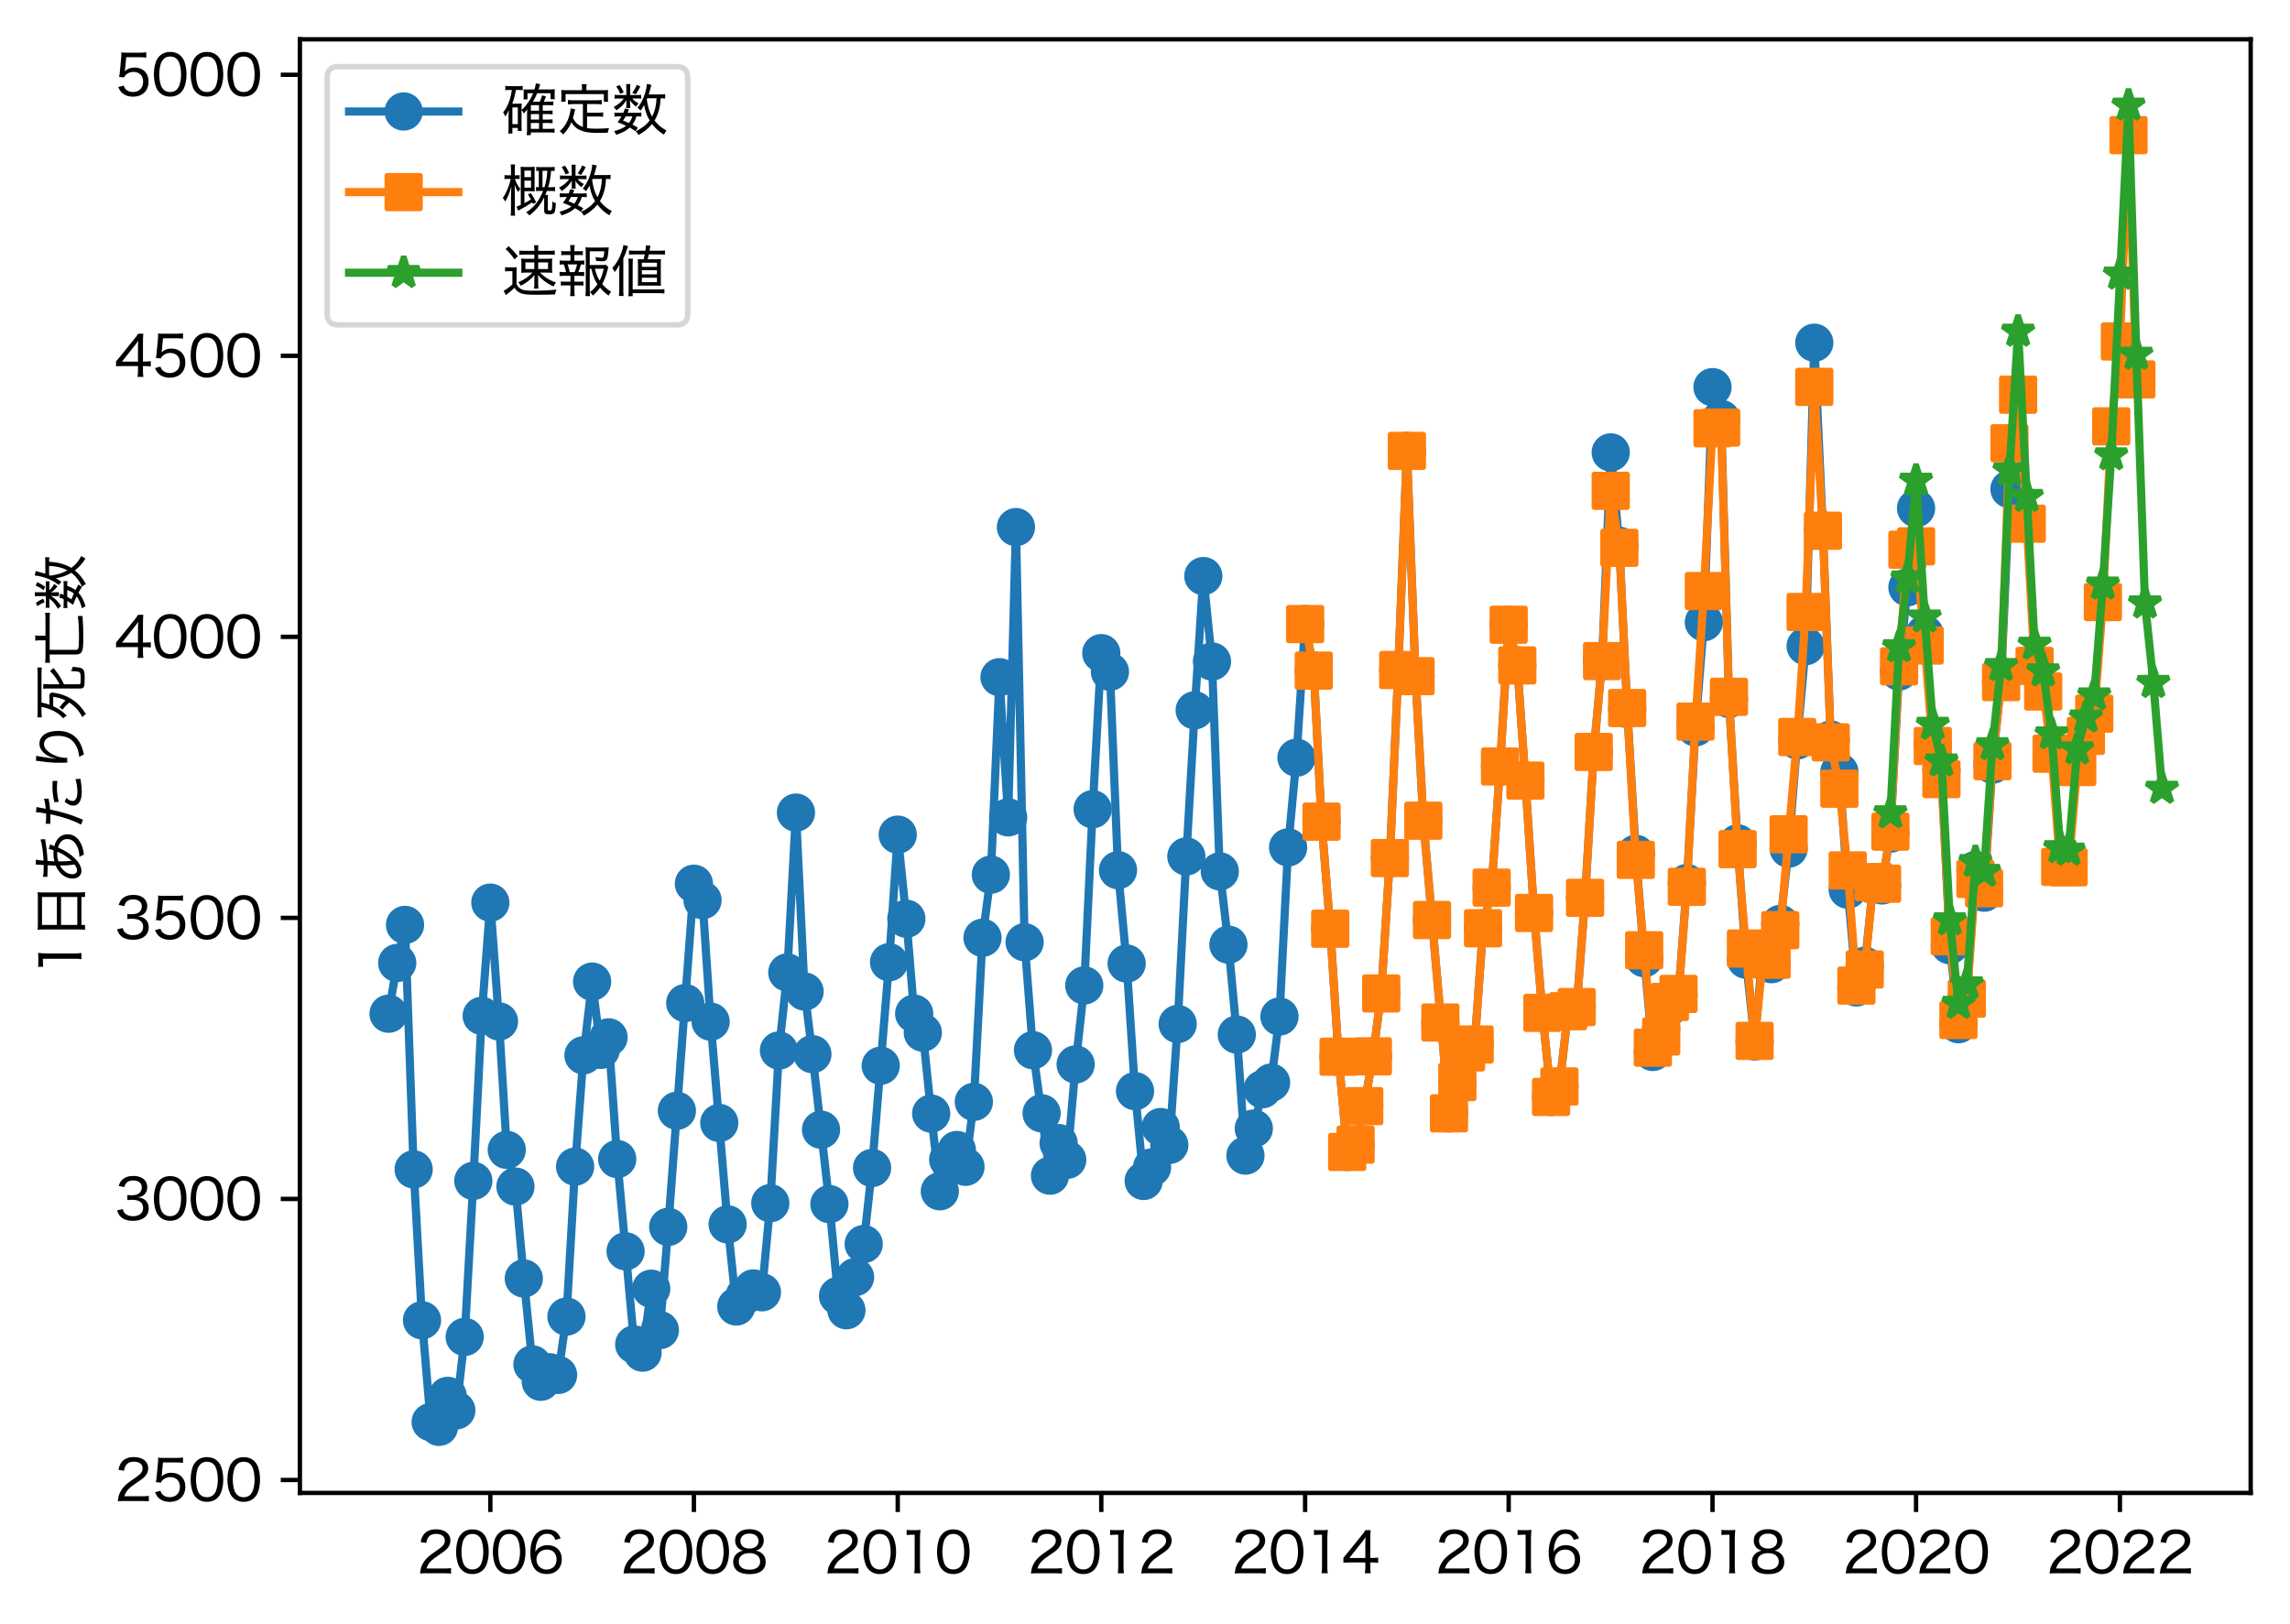 <?xml version="1.0" encoding="utf-8" standalone="no"?>
<!DOCTYPE svg PUBLIC "-//W3C//DTD SVG 1.1//EN"
  "http://www.w3.org/Graphics/SVG/1.1/DTD/svg11.dtd">
<svg xmlns:xlink="http://www.w3.org/1999/xlink" width="419.218pt" height="297.271pt" viewBox="0 0 419.218 297.271" xmlns="http://www.w3.org/2000/svg" version="1.1">
 <defs>
  <style type="text/css">*{stroke-linejoin: round; stroke-linecap: butt}</style>
 </defs>
 <g id="figure_1">
  <g id="patch_1">
   <path d="M 0 297.271 
L 419.218 297.271 
L 419.218 0 
L 0 0 
z
" style="fill: #ffffff"/>
  </g>
  <g id="axes_1">
   <g id="patch_2">
    <path d="M 54.898 273.312 
L 412.018 273.312 
L 412.018 7.2 
L 54.898 7.2 
z
" style="fill: #ffffff"/>
   </g>
   <g id="matplotlib.axis_1">
    <g id="xtick_1">
     <g id="line2d_1">
      <defs>
       <path id="mf22d6da24e" d="M 0 0 
L 0 3.5 
" style="stroke: #000000; stroke-width: 0.8"/>
      </defs>
      <g>
       <use xlink:href="#mf22d6da24e" x="89.763" y="273.312" style="stroke: #000000; stroke-width: 0.8"/>
      </g>
     </g>
     <g id="text_1">
      <!-- 2006 -->
      <g transform="translate(76.304 288.021)scale(0.1 -0.1)">
       <defs>
        <path id="HiraginoSans-W4-32" d="M 3078 0 
C 3424 0 3642 -6 3917 -32 
L 3917 589 
C 3693 557 3430 544 3091 544 
L 1114 544 
C 1280 1114 1606 1478 2451 2042 
C 3181 2528 3341 2656 3546 2912 
C 3738 3142 3846 3443 3846 3744 
C 3846 4525 3200 5030 2202 5030 
C 1613 5030 1158 4858 858 4518 
C 640 4269 531 4026 442 3565 
L 1088 3469 
C 1139 3782 1190 3936 1306 4102 
C 1491 4371 1792 4506 2208 4506 
C 2816 4506 3206 4211 3206 3744 
C 3206 3360 2995 3085 2387 2675 
C 1754 2246 1600 2138 1389 1952 
C 979 1594 710 1229 544 806 
C 448 563 429 461 365 -26 
C 576 -6 678 0 1107 0 
L 3078 0 
z
" transform="scale(0.016)"/>
        <path id="HiraginoSans-W4-30" d="M 2144 -90 
C 2758 -90 3232 141 3565 602 
C 3846 998 4019 1696 4019 2464 
C 4019 3002 3936 3501 3770 3949 
C 3693 4160 3558 4371 3379 4550 
C 3078 4858 2650 5024 2157 5024 
C 1498 5024 986 4742 666 4205 
C 435 3834 288 3142 288 2458 
C 288 1939 371 1434 538 986 
C 614 768 749 563 928 384 
C 1242 70 1651 -90 2144 -90 
z
M 2144 4499 
C 2592 4499 2918 4307 3123 3923 
C 3283 3629 3398 3014 3398 2470 
C 3398 2022 3341 1619 3213 1235 
C 3155 1043 3046 870 2912 730 
C 2726 538 2458 435 2150 435 
C 1734 435 1414 614 1197 973 
C 1024 1261 902 1875 902 2451 
C 902 2906 966 3328 1088 3699 
C 1139 3866 1235 4026 1370 4173 
C 1568 4397 1818 4499 2144 4499 
z
" transform="scale(0.016)"/>
        <path id="HiraginoSans-W4-36" d="M 3846 3994 
C 3706 4301 3616 4442 3462 4602 
C 3187 4877 2784 5024 2304 5024 
C 1683 5024 1222 4794 864 4307 
C 557 3891 371 3162 371 2355 
C 371 1446 614 704 1043 320 
C 1331 58 1773 -90 2253 -90 
C 3277 -90 3968 589 3968 1587 
C 3968 2586 3334 3213 2323 3213 
C 1894 3213 1568 3104 1274 2854 
C 1133 2739 1062 2656 941 2458 
C 979 3085 1043 3392 1210 3763 
C 1434 4262 1798 4518 2285 4518 
C 2765 4518 3040 4314 3238 3821 
L 3846 3994 
z
M 2266 2714 
C 2950 2714 3366 2285 3366 1574 
C 3366 1325 3309 1088 3206 922 
C 3008 614 2643 422 2234 422 
C 1568 422 1069 915 1069 1574 
C 1069 2234 1574 2714 2266 2714 
z
" transform="scale(0.016)"/>
       </defs>
       <use xlink:href="#HiraginoSans-W4-32"/>
       <use xlink:href="#HiraginoSans-W4-30" x="67.3"/>
       <use xlink:href="#HiraginoSans-W4-30" x="134.6"/>
       <use xlink:href="#HiraginoSans-W4-36" x="201.9"/>
      </g>
     </g>
    </g>
    <g id="xtick_2">
     <g id="line2d_2">
      <g>
       <use xlink:href="#mf22d6da24e" x="127.027" y="273.312" style="stroke: #000000; stroke-width: 0.8"/>
      </g>
     </g>
     <g id="text_2">
      <!-- 2008 -->
      <g transform="translate(113.568 288.021)scale(0.1 -0.1)">
       <defs>
        <path id="HiraginoSans-W4-38" d="M 1446 2586 
C 1203 2547 1056 2490 851 2355 
C 480 2106 294 1754 294 1299 
C 294 397 966 -102 2163 -102 
C 3347 -102 4006 397 4006 1299 
C 4006 1728 3853 2061 3539 2304 
C 3322 2470 3136 2547 2867 2586 
C 3437 2714 3789 3162 3789 3757 
C 3789 4550 3162 5043 2150 5043 
C 1146 5043 512 4544 512 3750 
C 512 3162 877 2701 1446 2586 
z
M 2150 4538 
C 2784 4538 3187 4211 3187 3699 
C 3187 3155 2797 2829 2157 2829 
C 1510 2829 1114 3162 1114 3699 
C 1114 4211 1523 4538 2150 4538 
z
M 2157 2304 
C 2912 2304 3373 1939 3373 1344 
C 3373 749 2925 410 2144 410 
C 1376 410 928 749 928 1338 
C 928 1939 1389 2304 2157 2304 
z
" transform="scale(0.016)"/>
       </defs>
       <use xlink:href="#HiraginoSans-W4-32"/>
       <use xlink:href="#HiraginoSans-W4-30" x="67.3"/>
       <use xlink:href="#HiraginoSans-W4-30" x="134.6"/>
       <use xlink:href="#HiraginoSans-W4-38" x="201.9"/>
      </g>
     </g>
    </g>
    <g id="xtick_3">
     <g id="line2d_3">
      <g>
       <use xlink:href="#mf22d6da24e" x="164.342" y="273.312" style="stroke: #000000; stroke-width: 0.8"/>
      </g>
     </g>
     <g id="text_3">
      <!-- 2010 -->
      <g transform="translate(150.882 288.021)scale(0.1 -0.1)">
       <defs>
        <path id="HiraginoSans-W4-31" d="M 1018 4371 
C 1222 4397 1389 4410 1606 4410 
L 1939 4410 
L 1939 755 
C 1939 454 1926 237 1888 0 
L 2598 0 
C 2560 250 2547 448 2547 755 
L 2547 3904 
C 2547 4256 2566 4582 2605 4966 
C 2387 4941 2278 4934 2035 4934 
L 1581 4934 
C 1325 4934 1197 4941 1018 4966 
L 1018 4371 
z
" transform="scale(0.016)"/>
       </defs>
       <use xlink:href="#HiraginoSans-W4-32"/>
       <use xlink:href="#HiraginoSans-W4-30" x="67.3"/>
       <use xlink:href="#HiraginoSans-W4-31" x="134.6"/>
       <use xlink:href="#HiraginoSans-W4-30" x="201.9"/>
      </g>
     </g>
    </g>
    <g id="xtick_4">
     <g id="line2d_4">
      <g>
       <use xlink:href="#mf22d6da24e" x="201.606" y="273.312" style="stroke: #000000; stroke-width: 0.8"/>
      </g>
     </g>
     <g id="text_4">
      <!-- 2012 -->
      <g transform="translate(188.146 288.021)scale(0.1 -0.1)">
       <use xlink:href="#HiraginoSans-W4-32"/>
       <use xlink:href="#HiraginoSans-W4-30" x="67.3"/>
       <use xlink:href="#HiraginoSans-W4-31" x="134.6"/>
       <use xlink:href="#HiraginoSans-W4-32" x="201.9"/>
      </g>
     </g>
    </g>
    <g id="xtick_5">
     <g id="line2d_5">
      <g>
       <use xlink:href="#mf22d6da24e" x="238.92" y="273.312" style="stroke: #000000; stroke-width: 0.8"/>
      </g>
     </g>
     <g id="text_5">
      <!-- 2014 -->
      <g transform="translate(225.451 288.021)scale(0.1 -0.1)">
       <defs>
        <path id="HiraginoSans-W4-34" d="M 179 1210 
C 403 1229 589 1235 954 1235 
L 2688 1235 
L 2688 710 
C 2688 410 2675 218 2630 0 
L 3309 0 
C 3270 230 3258 390 3258 704 
L 3258 1235 
L 3494 1235 
C 3763 1235 3910 1222 4154 1190 
L 4154 1798 
C 3917 1766 3750 1754 3494 1754 
L 3258 1754 
L 3258 3853 
C 3258 4358 3264 4544 3296 4934 
L 2701 4934 
C 2560 4704 2445 4550 2214 4269 
L 621 2298 
C 467 2099 326 1939 179 1773 
L 179 1210 
z
M 2688 1747 
L 858 1747 
L 2259 3514 
C 2464 3763 2592 3936 2720 4128 
C 2694 3814 2688 3622 2688 3283 
L 2688 1747 
z
" transform="scale(0.016)"/>
       </defs>
       <use xlink:href="#HiraginoSans-W4-32"/>
       <use xlink:href="#HiraginoSans-W4-30" x="67.3"/>
       <use xlink:href="#HiraginoSans-W4-31" x="134.6"/>
       <use xlink:href="#HiraginoSans-W4-34" x="201.9"/>
      </g>
     </g>
    </g>
    <g id="xtick_6">
     <g id="line2d_6">
      <g>
       <use xlink:href="#mf22d6da24e" x="276.184" y="273.312" style="stroke: #000000; stroke-width: 0.8"/>
      </g>
     </g>
     <g id="text_6">
      <!-- 2016 -->
      <g transform="translate(262.725 288.021)scale(0.1 -0.1)">
       <use xlink:href="#HiraginoSans-W4-32"/>
       <use xlink:href="#HiraginoSans-W4-30" x="67.3"/>
       <use xlink:href="#HiraginoSans-W4-31" x="134.6"/>
       <use xlink:href="#HiraginoSans-W4-36" x="201.9"/>
      </g>
     </g>
    </g>
    <g id="xtick_7">
     <g id="line2d_7">
      <g>
       <use xlink:href="#mf22d6da24e" x="313.499" y="273.312" style="stroke: #000000; stroke-width: 0.8"/>
      </g>
     </g>
     <g id="text_7">
      <!-- 2018 -->
      <g transform="translate(300.04 288.021)scale(0.1 -0.1)">
       <use xlink:href="#HiraginoSans-W4-32"/>
       <use xlink:href="#HiraginoSans-W4-30" x="67.3"/>
       <use xlink:href="#HiraginoSans-W4-31" x="134.6"/>
       <use xlink:href="#HiraginoSans-W4-38" x="201.9"/>
      </g>
     </g>
    </g>
    <g id="xtick_8">
     <g id="line2d_8">
      <g>
       <use xlink:href="#mf22d6da24e" x="350.763" y="273.312" style="stroke: #000000; stroke-width: 0.8"/>
      </g>
     </g>
     <g id="text_8">
      <!-- 2020 -->
      <g transform="translate(337.303 288.021)scale(0.1 -0.1)">
       <use xlink:href="#HiraginoSans-W4-32"/>
       <use xlink:href="#HiraginoSans-W4-30" x="67.3"/>
       <use xlink:href="#HiraginoSans-W4-32" x="134.6"/>
       <use xlink:href="#HiraginoSans-W4-30" x="201.9"/>
      </g>
     </g>
    </g>
    <g id="xtick_9">
     <g id="line2d_9">
      <g>
       <use xlink:href="#mf22d6da24e" x="388.078" y="273.312" style="stroke: #000000; stroke-width: 0.8"/>
      </g>
     </g>
     <g id="text_9">
      <!-- 2022 -->
      <g transform="translate(374.618 288.021)scale(0.1 -0.1)">
       <use xlink:href="#HiraginoSans-W4-32"/>
       <use xlink:href="#HiraginoSans-W4-30" x="67.3"/>
       <use xlink:href="#HiraginoSans-W4-32" x="134.6"/>
       <use xlink:href="#HiraginoSans-W4-32" x="201.9"/>
      </g>
     </g>
    </g>
   </g>
   <g id="matplotlib.axis_2">
    <g id="ytick_1">
     <g id="line2d_10">
      <defs>
       <path id="m2ee2675924" d="M 0 0 
L -3.5 0 
" style="stroke: #000000; stroke-width: 0.8"/>
      </defs>
      <g>
       <use xlink:href="#m2ee2675924" x="54.898" y="270.942" style="stroke: #000000; stroke-width: 0.8"/>
      </g>
     </g>
     <g id="text_10">
      <!-- 2500 -->
      <g transform="translate(20.98 274.797)scale(0.1 -0.1)">
       <defs>
        <path id="HiraginoSans-W4-35" d="M 1331 4416 
L 2835 4416 
C 3155 4416 3366 4403 3622 4365 
L 3622 4986 
C 3360 4947 3206 4934 2829 4934 
L 1446 4934 
C 1082 4934 954 4941 762 4966 
C 774 4768 774 4762 774 4742 
C 774 4563 774 4518 749 4307 
L 608 2822 
C 589 2566 570 2445 518 2157 
L 1088 2106 
C 1146 2240 1178 2291 1261 2374 
C 1485 2605 1811 2739 2131 2739 
C 2842 2739 3264 2317 3264 1613 
C 3264 902 2803 435 2106 435 
C 1747 435 1440 563 1235 794 
C 1146 902 1101 986 1037 1171 
L 410 1005 
C 557 685 646 544 813 378 
C 1133 64 1562 -96 2099 -96 
C 3194 -96 3885 576 3885 1638 
C 3885 2605 3245 3238 2272 3238 
C 1830 3238 1472 3098 1158 2803 
C 1197 2982 1197 2982 1203 3091 
L 1331 4416 
z
" transform="scale(0.016)"/>
       </defs>
       <use xlink:href="#HiraginoSans-W4-32"/>
       <use xlink:href="#HiraginoSans-W4-35" x="67.3"/>
       <use xlink:href="#HiraginoSans-W4-30" x="134.6"/>
       <use xlink:href="#HiraginoSans-W4-30" x="201.9"/>
      </g>
     </g>
    </g>
    <g id="ytick_2">
     <g id="line2d_11">
      <g>
       <use xlink:href="#m2ee2675924" x="54.898" y="219.491" style="stroke: #000000; stroke-width: 0.8"/>
      </g>
     </g>
     <g id="text_11">
      <!-- 3000 -->
      <g transform="translate(20.98 223.346)scale(0.1 -0.1)">
       <defs>
        <path id="HiraginoSans-W4-33" d="M 282 1101 
C 397 768 474 621 621 448 
C 934 90 1434 -96 2112 -96 
C 2720 -96 3213 70 3533 384 
C 3770 614 3904 954 3904 1306 
C 3904 1677 3802 1958 3597 2182 
C 3379 2419 3130 2528 2688 2586 
C 2995 2650 3130 2701 3290 2816 
C 3578 3021 3738 3366 3738 3757 
C 3738 4538 3117 5043 2157 5043 
C 1594 5043 1146 4883 845 4576 
C 666 4390 582 4237 467 3891 
L 1107 3757 
C 1171 3981 1216 4083 1306 4192 
C 1478 4416 1741 4525 2125 4525 
C 2746 4525 3110 4224 3110 3725 
C 3110 3482 3021 3264 2867 3110 
C 2669 2918 2374 2829 1965 2829 
C 1779 2829 1613 2842 1459 2861 
L 1459 2272 
C 1651 2298 1811 2310 2003 2310 
C 2829 2310 3264 1990 3264 1376 
C 3264 794 2816 429 2106 429 
C 1779 429 1510 506 1293 666 
C 1107 800 1024 928 928 1248 
L 282 1101 
z
" transform="scale(0.016)"/>
       </defs>
       <use xlink:href="#HiraginoSans-W4-33"/>
       <use xlink:href="#HiraginoSans-W4-30" x="67.3"/>
       <use xlink:href="#HiraginoSans-W4-30" x="134.6"/>
       <use xlink:href="#HiraginoSans-W4-30" x="201.9"/>
      </g>
     </g>
    </g>
    <g id="ytick_3">
     <g id="line2d_12">
      <g>
       <use xlink:href="#m2ee2675924" x="54.898" y="168.04" style="stroke: #000000; stroke-width: 0.8"/>
      </g>
     </g>
     <g id="text_12">
      <!-- 3500 -->
      <g transform="translate(20.98 171.895)scale(0.1 -0.1)">
       <use xlink:href="#HiraginoSans-W4-33"/>
       <use xlink:href="#HiraginoSans-W4-35" x="67.3"/>
       <use xlink:href="#HiraginoSans-W4-30" x="134.6"/>
       <use xlink:href="#HiraginoSans-W4-30" x="201.9"/>
      </g>
     </g>
    </g>
    <g id="ytick_4">
     <g id="line2d_13">
      <g>
       <use xlink:href="#m2ee2675924" x="54.898" y="116.589" style="stroke: #000000; stroke-width: 0.8"/>
      </g>
     </g>
     <g id="text_13">
      <!-- 4000 -->
      <g transform="translate(20.959 120.444)scale(0.1 -0.1)">
       <use xlink:href="#HiraginoSans-W4-34"/>
       <use xlink:href="#HiraginoSans-W4-30" x="67.5"/>
       <use xlink:href="#HiraginoSans-W4-30" x="134.8"/>
       <use xlink:href="#HiraginoSans-W4-30" x="202.1"/>
      </g>
     </g>
    </g>
    <g id="ytick_5">
     <g id="line2d_14">
      <g>
       <use xlink:href="#m2ee2675924" x="54.898" y="65.139" style="stroke: #000000; stroke-width: 0.8"/>
      </g>
     </g>
     <g id="text_14">
      <!-- 4500 -->
      <g transform="translate(20.959 68.993)scale(0.1 -0.1)">
       <use xlink:href="#HiraginoSans-W4-34"/>
       <use xlink:href="#HiraginoSans-W4-35" x="67.5"/>
       <use xlink:href="#HiraginoSans-W4-30" x="134.8"/>
       <use xlink:href="#HiraginoSans-W4-30" x="202.1"/>
      </g>
     </g>
    </g>
    <g id="ytick_6">
     <g id="line2d_15">
      <g>
       <use xlink:href="#m2ee2675924" x="54.898" y="13.688" style="stroke: #000000; stroke-width: 0.8"/>
      </g>
     </g>
     <g id="text_15">
      <!-- 5000 -->
      <g transform="translate(20.98 17.543)scale(0.1 -0.1)">
       <use xlink:href="#HiraginoSans-W4-35"/>
       <use xlink:href="#HiraginoSans-W4-30" x="67.3"/>
       <use xlink:href="#HiraginoSans-W4-30" x="134.6"/>
       <use xlink:href="#HiraginoSans-W4-30" x="201.9"/>
      </g>
     </g>
    </g>
    <g id="text_16">
     <!-- 1日あたり死亡数 -->
     <g transform="translate(14.909 178.621)rotate(-90)scale(0.1 -0.1)">
      <defs>
       <path id="HiraginoSans-W4-65e5" d="M 1082 301 
C 1082 13 1069 -211 1043 -410 
L 1600 -410 
L 1600 0 
L 4800 0 
L 4800 -410 
L 5357 -410 
C 5331 -198 5318 -13 5318 307 
L 5318 4410 
C 5318 4653 5325 4826 5350 5018 
C 5165 4992 4979 4986 4678 4986 
L 1747 4986 
C 1453 4986 1254 4992 1050 5018 
C 1069 4826 1082 4621 1082 4371 
L 1082 301 
z
M 1600 4512 
L 4800 4512 
L 4800 2810 
L 1600 2810 
L 1600 4512 
z
M 1600 2336 
L 4800 2336 
L 4800 474 
L 1600 474 
L 1600 2336 
z
" transform="scale(0.016)"/>
       <path id="HiraginoSans-W4-3042" d="M 851 3891 
C 902 3898 941 3898 966 3898 
C 979 3898 1024 3898 1082 3891 
C 1600 3872 1894 3866 1965 3866 
L 2176 3866 
C 2150 3418 2150 3418 2144 2957 
C 1210 2547 653 1824 653 1011 
C 653 422 1011 0 1517 0 
C 1978 0 2458 250 2963 755 
C 3482 1267 3840 1830 4211 2675 
C 4838 2502 5178 2138 5178 1626 
C 5178 1082 4781 634 4090 390 
C 3782 288 3520 243 3136 230 
C 3277 19 3315 -70 3379 -282 
C 3949 -218 4314 -115 4691 77 
C 5370 422 5722 941 5722 1594 
C 5722 2336 5216 2899 4365 3098 
C 4486 3398 4550 3558 4563 3584 
L 4038 3738 
C 4013 3565 3968 3386 3891 3187 
C 3731 3200 3654 3206 3533 3206 
C 3213 3206 2963 3174 2630 3091 
C 2630 3341 2637 3392 2669 3878 
C 3264 3898 4211 4000 4934 4122 
C 5050 4141 5075 4147 5165 4154 
L 5133 4685 
C 4646 4518 3731 4384 2701 4333 
C 2746 4813 2771 5024 2829 5197 
L 2246 5235 
C 2253 5184 2259 5152 2259 5133 
C 2259 5075 2246 4845 2240 4768 
C 2214 4454 2214 4454 2202 4314 
C 2093 4314 2067 4314 2048 4314 
C 1478 4314 1133 4339 858 4410 
L 851 3891 
z
M 2150 2458 
C 2150 1741 2189 1267 2272 806 
C 2010 589 1805 499 1587 499 
C 1325 499 1152 717 1152 1050 
C 1152 1357 1280 1670 1517 1952 
C 1683 2150 1850 2285 2150 2458 
z
M 2694 1126 
C 2694 1146 2694 1152 2694 1165 
C 2694 1190 2688 1248 2682 1312 
C 2637 1766 2630 1850 2618 2630 
C 2880 2726 3181 2778 3462 2778 
C 3590 2778 3622 2778 3738 2765 
C 3482 2170 3258 1805 2861 1325 
C 2752 1190 2752 1190 2707 1126 
L 2694 1126 
z
" transform="scale(0.016)"/>
       <path id="HiraginoSans-W4-305f" d="M 672 3565 
C 768 3565 768 3565 787 3565 
C 800 3565 813 3565 832 3565 
C 1005 3558 1178 3552 1229 3552 
C 1440 3552 1677 3558 1760 3558 
C 1510 2259 1043 877 576 51 
L 1139 -186 
C 1485 640 1664 1133 1869 1818 
C 2048 2406 2214 3104 2304 3584 
C 2637 3610 3059 3667 3373 3731 
C 3507 3757 3507 3757 3558 3763 
L 3533 4288 
C 3219 4186 2880 4128 2394 4077 
C 2426 4243 2438 4314 2477 4531 
C 2554 4986 2554 4986 2592 5139 
L 1990 5203 
L 1990 5120 
C 1990 4922 1939 4550 1850 4045 
C 1677 4038 1600 4038 1498 4038 
C 1146 4038 890 4058 678 4096 
L 672 3565 
z
M 5574 3296 
C 5107 3315 5018 3315 4896 3315 
C 4307 3315 3910 3264 3142 3104 
L 3194 2592 
C 3795 2746 4224 2803 4813 2803 
C 5094 2803 5274 2790 5581 2752 
L 5574 3296 
z
M 3194 1926 
C 2854 1472 2752 1248 2752 954 
C 2752 301 3315 -38 4384 -38 
C 4736 -38 5062 -6 5536 70 
C 5754 109 5754 109 5830 122 
L 5779 691 
C 5414 557 4832 461 4358 461 
C 3667 461 3283 659 3283 1011 
C 3283 1114 3315 1248 3366 1357 
C 3411 1453 3450 1504 3635 1722 
L 3194 1926 
z
" transform="scale(0.016)"/>
       <path id="HiraginoSans-W4-308a" d="M 1875 2963 
C 1894 3187 1907 3328 1965 3731 
C 2125 4851 2144 4941 2221 5165 
L 1632 5210 
C 1632 5133 1632 5101 1619 5005 
C 1453 3827 1408 3283 1408 2637 
C 1408 2560 1421 1875 1421 1811 
C 1427 1747 1427 1709 1427 1690 
C 1427 1677 1427 1651 1421 1619 
L 1971 1632 
C 1971 1715 1971 1754 1971 1786 
C 1971 2266 2086 2746 2323 3213 
C 2675 3923 3085 4282 3539 4282 
C 4141 4282 4486 3712 4486 2714 
C 4486 1702 4141 1050 3392 634 
C 3008 422 2675 326 2061 243 
C 2208 51 2253 -26 2349 -282 
C 2816 -186 3206 -58 3520 90 
C 4518 570 5050 1459 5050 2637 
C 5050 3347 4928 3827 4646 4237 
C 4384 4614 4026 4806 3590 4806 
C 3104 4806 2682 4544 2330 4032 
C 2150 3763 2029 3482 1946 3136 
C 1914 3008 1914 3008 1901 2963 
L 1875 2963 
z
" transform="scale(0.016)"/>
       <path id="HiraginoSans-W4-6b7b" d="M 1229 2163 
C 1555 1920 1754 1734 2048 1395 
C 1626 742 1133 301 371 -109 
C 518 -218 602 -307 723 -506 
C 1504 -38 2061 499 2477 1190 
C 2848 1792 3053 2394 3162 3168 
C 3168 3213 3174 3251 3174 3277 
C 3194 3379 3194 3379 3200 3437 
L 2970 3680 
C 2842 3667 2720 3661 2477 3661 
L 1798 3661 
C 1907 3962 1965 4173 2054 4570 
L 5350 4570 
C 5606 4570 5850 4557 6054 4531 
L 6054 5050 
C 5850 5024 5606 5011 5350 5011 
L 1056 5011 
C 781 5011 570 5024 352 5050 
L 352 4531 
C 563 4557 781 4570 1005 4570 
L 1555 4570 
C 1459 4109 1382 3859 1235 3507 
C 979 2899 678 2464 243 2086 
C 378 1952 435 1869 538 1677 
C 1043 2163 1325 2566 1626 3232 
L 2707 3232 
C 2605 2605 2509 2278 2298 1830 
C 2048 2074 1811 2278 1504 2509 
L 1229 2163 
z
M 4134 1997 
C 4787 2310 5242 2592 5760 3008 
C 5901 3117 5901 3117 5997 3187 
L 5638 3603 
C 5370 3258 4800 2842 4134 2496 
L 4134 3738 
C 4134 3981 4147 4173 4173 4365 
L 3622 4365 
C 3648 4192 3654 4045 3654 3782 
L 3654 134 
C 3654 -301 3808 -371 4787 -371 
C 5952 -371 6029 -294 6131 998 
C 5971 1030 5818 1088 5651 1197 
C 5626 589 5594 365 5523 243 
C 5446 115 5299 83 4781 83 
C 4448 83 4250 102 4186 141 
C 4147 160 4134 192 4134 275 
L 4134 1997 
z
" transform="scale(0.016)"/>
       <path id="HiraginoSans-W4-4ea1" d="M 2918 4115 
L 1082 4115 
C 755 4115 550 4128 346 4160 
L 346 3597 
C 525 3622 762 3635 1082 3635 
L 1299 3635 
L 1299 666 
C 1299 275 1402 51 1632 -51 
C 1901 -179 2246 -211 3238 -211 
C 4243 -211 4243 -211 5702 -122 
L 5696 416 
C 5030 320 4307 282 3181 282 
C 2458 282 2138 307 1971 371 
C 1862 416 1824 499 1824 691 
L 1824 3635 
L 5331 3635 
C 5664 3635 5888 3622 6067 3597 
L 6067 4160 
C 5856 4128 5632 4115 5318 4115 
L 3443 4115 
L 3443 4730 
C 3443 4966 3456 5139 3488 5286 
L 2874 5286 
C 2906 5101 2918 4928 2918 4723 
L 2918 4115 
z
" transform="scale(0.016)"/>
       <path id="HiraginoSans-W4-6570" d="M 6170 4173 
C 6003 4141 5862 4134 5568 4134 
L 4288 4134 
C 4365 4384 4435 4627 4512 4947 
C 4557 5126 4563 5152 4595 5235 
L 4077 5344 
C 4070 5158 4032 4934 3974 4672 
C 3782 3853 3437 3130 2995 2598 
C 3142 2509 3226 2438 3354 2291 
C 3526 2515 3610 2643 3770 2931 
C 3904 2176 4070 1702 4397 1158 
C 4013 653 3526 275 2803 -77 
C 2944 -218 3021 -326 3110 -506 
C 3776 -141 4256 250 4666 755 
C 5069 230 5485 -141 6035 -467 
C 6138 -237 6202 -128 6317 13 
C 5747 314 5338 653 4954 1158 
C 5171 1523 5325 1875 5440 2304 
C 5562 2739 5613 3078 5651 3699 
C 5920 3699 6035 3693 6170 3667 
L 6170 4173 
z
M 5184 3699 
C 5133 2797 4992 2214 4672 1600 
C 4358 2170 4192 2707 4064 3539 
C 4096 3610 4102 3629 4128 3699 
L 5184 3699 
z
M 3046 339 
C 2752 512 2656 570 2419 685 
C 2643 992 2746 1190 2880 1626 
L 2963 1626 
C 3187 1626 3309 1619 3443 1594 
L 3443 2067 
C 3328 2042 3206 2035 2989 2035 
L 1862 2035 
C 1926 2176 1958 2234 2029 2426 
L 1562 2528 
C 1485 2285 1453 2202 1382 2035 
L 832 2035 
C 608 2035 493 2042 365 2067 
L 365 1594 
C 499 1619 614 1626 832 1626 
L 1165 1626 
C 1005 1344 941 1248 723 954 
C 1203 774 1402 691 1702 550 
C 1376 294 902 83 326 -58 
C 429 -205 493 -314 563 -480 
C 1325 -224 1715 -19 2112 346 
C 2432 173 2502 122 2778 -77 
L 3046 339 
z
M 2419 1626 
C 2310 1306 2214 1120 2022 870 
C 1818 960 1709 1005 1357 1146 
C 1504 1370 1549 1440 1651 1626 
L 2419 1626 
z
M 2163 4070 
L 2163 4902 
C 2163 5075 2170 5203 2189 5325 
L 1696 5325 
C 1722 5184 1728 5075 1728 4896 
L 1728 4070 
L 915 4070 
C 666 4070 531 4077 390 4102 
L 390 3642 
C 518 3667 678 3674 902 3674 
L 1434 3674 
C 1133 3258 864 3034 269 2688 
C 410 2566 486 2477 589 2317 
C 1184 2739 1408 2963 1747 3494 
C 1734 3366 1728 3258 1728 3162 
L 1728 2835 
C 1728 2752 1722 2662 1702 2586 
L 2182 2586 
C 2170 2662 2163 2758 2163 2848 
L 2163 3168 
C 2163 3258 2157 3347 2138 3494 
C 2355 3162 2490 3014 2848 2739 
C 2989 2970 3002 2982 3130 3110 
C 2816 3277 2566 3469 2406 3674 
L 2989 3674 
C 3200 3674 3309 3667 3418 3648 
L 3418 4096 
C 3322 4077 3200 4070 2995 4070 
L 2163 4070 
z
M 570 5056 
C 774 4768 896 4550 1024 4211 
L 1427 4371 
C 1286 4704 1190 4883 960 5210 
L 570 5056 
z
M 2918 5235 
C 2784 4883 2643 4634 2406 4333 
L 2790 4147 
C 3008 4442 3104 4608 3328 5050 
L 2918 5235 
z
" transform="scale(0.016)"/>
      </defs>
      <use xlink:href="#HiraginoSans-W4-31"/>
      <use xlink:href="#HiraginoSans-W4-65e5" x="67.3"/>
      <use xlink:href="#HiraginoSans-W4-3042" x="167.3"/>
      <use xlink:href="#HiraginoSans-W4-305f" x="267.3"/>
      <use xlink:href="#HiraginoSans-W4-308a" x="367.3"/>
      <use xlink:href="#HiraginoSans-W4-6b7b" x="467.3"/>
      <use xlink:href="#HiraginoSans-W4-4ea1" x="567.3"/>
      <use xlink:href="#HiraginoSans-W4-6570" x="667.3"/>
     </g>
    </g>
   </g>
   <g id="line2d_16">
    <path d="M 71.131 185.583 
L 72.714 176.294 
L 74.143 169.325 
L 75.725 214.082 
L 77.257 241.708 
L 78.839 260.34 
L 80.371 261.216 
L 81.953 255.54 
L 83.535 258.196 
L 85.067 244.748 
L 86.649 216.184 
L 88.181 185.972 
L 89.763 165.245 
L 91.346 186.996 
L 92.775 210.512 
L 94.357 217.227 
L 95.889 234.053 
L 97.471 249.785 
L 99.002 252.967 
L 100.585 251.215 
L 102.167 251.716 
L 103.699 241.027 
L 105.281 213.571 
L 106.813 193.201 
L 108.395 179.708 
L 109.977 192.2 
L 111.407 189.912 
L 112.989 212.185 
L 116.103 246.139 
L 117.634 247.63 
L 119.217 235.925 
L 120.799 243.508 
L 122.331 224.606 
L 127.027 161.786 
L 128.609 164.801 
L 130.09 187.034 
L 133.203 224.148 
L 134.786 239.186 
L 136.317 237.207 
L 137.9 235.879 
L 139.482 236.58 
L 141.014 220.271 
L 142.596 192.318 
L 144.127 178.028 
L 145.71 148.764 
L 147.292 181.524 
L 148.722 192.986 
L 151.835 220.44 
L 153.418 237.245 
L 154.949 239.869 
L 158.114 227.754 
L 159.645 213.822 
L 162.759 176.156 
L 164.342 152.801 
L 165.924 168.198 
L 167.353 185.567 
L 168.936 189.049 
L 170.467 203.867 
L 172.05 218.092 
L 173.581 212.308 
L 175.164 210.532 
L 176.746 213.609 
L 178.277 201.716 
L 179.86 171.68 
L 181.391 160.127 
L 182.974 123.972 
L 184.556 149.636 
L 185.985 96.5 
L 187.568 172.496 
L 189.099 192.269 
L 192.213 215.239 
L 193.795 209.264 
L 195.378 212.322 
L 196.909 194.864 
L 198.492 180.406 
L 200.023 148.147 
L 201.606 119.574 
L 203.188 122.98 
L 204.668 159.31 
L 206.251 176.403 
L 207.782 199.757 
L 209.365 216.202 
L 210.896 213.712 
L 212.478 206.333 
L 214.061 209.613 
L 215.592 187.465 
L 217.175 156.79 
L 218.706 130.033 
L 220.288 105.463 
L 221.871 121.102 
L 223.3 159.526 
L 224.883 172.942 
L 226.414 189.401 
L 227.996 211.557 
L 229.528 206.602 
L 231.11 199.412 
L 232.693 198.197 
L 234.224 186.098 
L 235.807 155.13 
L 237.338 138.71 
L 238.92 114.249 
L 240.503 122.775 
L 241.932 150.421 
L 243.515 170.023 
L 245.046 193.457 
L 246.628 210.885 
L 248.16 209.549 
L 249.742 202.499 
L 251.325 193.388 
L 252.856 181.872 
L 254.438 157.092 
L 255.97 122.657 
L 257.552 82.546 
L 259.135 123.785 
L 260.564 150.248 
L 265.26 203.819 
L 266.792 198.088 
L 268.374 192.667 
L 269.957 191.221 
L 271.488 169.939 
L 273.07 162.497 
L 274.602 140.32 
L 276.184 114.372 
L 277.767 121.816 
L 279.247 142.906 
L 280.829 167.135 
L 282.361 185.431 
L 283.943 200.821 
L 285.475 198.901 
L 287.057 185.125 
L 288.64 184.367 
L 290.171 164.362 
L 291.753 137.664 
L 293.285 121.028 
L 294.867 82.818 
L 296.45 99.927 
L 297.879 129.804 
L 299.461 156.303 
L 300.993 175.416 
L 302.575 192.586 
L 305.689 184.249 
L 307.271 182.127 
L 308.803 161.66 
L 310.385 133.157 
L 311.917 113.911 
L 313.499 70.871 
L 315.081 76.697 
L 316.511 127.958 
L 318.093 154.399 
L 319.625 175.688 
L 321.207 190.658 
L 322.738 173.743 
L 324.321 176.511 
L 325.903 169.141 
L 327.435 155.36 
L 329.017 135.547 
L 330.549 118.296 
L 332.131 62.739 
L 333.713 97.068 
L 335.143 135.394 
L 336.725 141.32 
L 338.257 162.879 
L 339.839 180.766 
L 341.37 176.81 
L 342.953 161.514 
L 344.535 162.099 
L 346.067 152.615 
L 347.649 122.928 
L 349.18 107.518 
L 350.763 93.052 
L 353.826 136.44 
L 355.408 141.049 
L 356.939 173.046 
L 358.522 187.502 
L 360.053 182.559 
L 361.636 159.274 
L 363.218 163.427 
L 364.75 139.988 
L 366.332 124.798 
L 367.863 89.543 
L 367.863 89.543 
" clip-path="url(#p438e6f3fae)" style="fill: none; stroke: #1f77b4; stroke-width: 1.5; stroke-linecap: square"/>
    <defs>
     <path id="mf69b098603" d="M 0 3 
C 0.796 3 1.559 2.684 2.121 2.121 
C 2.684 1.559 3 0.796 3 0 
C 3 -0.796 2.684 -1.559 2.121 -2.121 
C 1.559 -2.684 0.796 -3 0 -3 
C -0.796 -3 -1.559 -2.684 -2.121 -2.121 
C -2.684 -1.559 -3 -0.796 -3 0 
C -3 0.796 -2.684 1.559 -2.121 2.121 
C -1.559 2.684 -0.796 3 0 3 
z
" style="stroke: #1f77b4"/>
    </defs>
    <g clip-path="url(#p438e6f3fae)">
     <use xlink:href="#mf69b098603" x="71.131" y="185.583" style="fill: #1f77b4; stroke: #1f77b4"/>
     <use xlink:href="#mf69b098603" x="72.714" y="176.294" style="fill: #1f77b4; stroke: #1f77b4"/>
     <use xlink:href="#mf69b098603" x="74.143" y="169.325" style="fill: #1f77b4; stroke: #1f77b4"/>
     <use xlink:href="#mf69b098603" x="75.725" y="214.082" style="fill: #1f77b4; stroke: #1f77b4"/>
     <use xlink:href="#mf69b098603" x="77.257" y="241.708" style="fill: #1f77b4; stroke: #1f77b4"/>
     <use xlink:href="#mf69b098603" x="78.839" y="260.34" style="fill: #1f77b4; stroke: #1f77b4"/>
     <use xlink:href="#mf69b098603" x="80.371" y="261.216" style="fill: #1f77b4; stroke: #1f77b4"/>
     <use xlink:href="#mf69b098603" x="81.953" y="255.54" style="fill: #1f77b4; stroke: #1f77b4"/>
     <use xlink:href="#mf69b098603" x="83.535" y="258.196" style="fill: #1f77b4; stroke: #1f77b4"/>
     <use xlink:href="#mf69b098603" x="85.067" y="244.748" style="fill: #1f77b4; stroke: #1f77b4"/>
     <use xlink:href="#mf69b098603" x="86.649" y="216.184" style="fill: #1f77b4; stroke: #1f77b4"/>
     <use xlink:href="#mf69b098603" x="88.181" y="185.972" style="fill: #1f77b4; stroke: #1f77b4"/>
     <use xlink:href="#mf69b098603" x="89.763" y="165.245" style="fill: #1f77b4; stroke: #1f77b4"/>
     <use xlink:href="#mf69b098603" x="91.346" y="186.996" style="fill: #1f77b4; stroke: #1f77b4"/>
     <use xlink:href="#mf69b098603" x="92.775" y="210.512" style="fill: #1f77b4; stroke: #1f77b4"/>
     <use xlink:href="#mf69b098603" x="94.357" y="217.227" style="fill: #1f77b4; stroke: #1f77b4"/>
     <use xlink:href="#mf69b098603" x="95.889" y="234.053" style="fill: #1f77b4; stroke: #1f77b4"/>
     <use xlink:href="#mf69b098603" x="97.471" y="249.785" style="fill: #1f77b4; stroke: #1f77b4"/>
     <use xlink:href="#mf69b098603" x="99.002" y="252.967" style="fill: #1f77b4; stroke: #1f77b4"/>
     <use xlink:href="#mf69b098603" x="100.585" y="251.215" style="fill: #1f77b4; stroke: #1f77b4"/>
     <use xlink:href="#mf69b098603" x="102.167" y="251.716" style="fill: #1f77b4; stroke: #1f77b4"/>
     <use xlink:href="#mf69b098603" x="103.699" y="241.027" style="fill: #1f77b4; stroke: #1f77b4"/>
     <use xlink:href="#mf69b098603" x="105.281" y="213.571" style="fill: #1f77b4; stroke: #1f77b4"/>
     <use xlink:href="#mf69b098603" x="106.813" y="193.201" style="fill: #1f77b4; stroke: #1f77b4"/>
     <use xlink:href="#mf69b098603" x="108.395" y="179.708" style="fill: #1f77b4; stroke: #1f77b4"/>
     <use xlink:href="#mf69b098603" x="109.977" y="192.2" style="fill: #1f77b4; stroke: #1f77b4"/>
     <use xlink:href="#mf69b098603" x="111.407" y="189.912" style="fill: #1f77b4; stroke: #1f77b4"/>
     <use xlink:href="#mf69b098603" x="112.989" y="212.185" style="fill: #1f77b4; stroke: #1f77b4"/>
     <use xlink:href="#mf69b098603" x="114.521" y="229.078" style="fill: #1f77b4; stroke: #1f77b4"/>
     <use xlink:href="#mf69b098603" x="116.103" y="246.139" style="fill: #1f77b4; stroke: #1f77b4"/>
     <use xlink:href="#mf69b098603" x="117.634" y="247.63" style="fill: #1f77b4; stroke: #1f77b4"/>
     <use xlink:href="#mf69b098603" x="119.217" y="235.925" style="fill: #1f77b4; stroke: #1f77b4"/>
     <use xlink:href="#mf69b098603" x="120.799" y="243.508" style="fill: #1f77b4; stroke: #1f77b4"/>
     <use xlink:href="#mf69b098603" x="122.331" y="224.606" style="fill: #1f77b4; stroke: #1f77b4"/>
     <use xlink:href="#mf69b098603" x="123.913" y="203.349" style="fill: #1f77b4; stroke: #1f77b4"/>
     <use xlink:href="#mf69b098603" x="125.444" y="183.628" style="fill: #1f77b4; stroke: #1f77b4"/>
     <use xlink:href="#mf69b098603" x="127.027" y="161.786" style="fill: #1f77b4; stroke: #1f77b4"/>
     <use xlink:href="#mf69b098603" x="128.609" y="164.801" style="fill: #1f77b4; stroke: #1f77b4"/>
     <use xlink:href="#mf69b098603" x="130.09" y="187.034" style="fill: #1f77b4; stroke: #1f77b4"/>
     <use xlink:href="#mf69b098603" x="131.672" y="205.582" style="fill: #1f77b4; stroke: #1f77b4"/>
     <use xlink:href="#mf69b098603" x="133.203" y="224.148" style="fill: #1f77b4; stroke: #1f77b4"/>
     <use xlink:href="#mf69b098603" x="134.786" y="239.186" style="fill: #1f77b4; stroke: #1f77b4"/>
     <use xlink:href="#mf69b098603" x="136.317" y="237.207" style="fill: #1f77b4; stroke: #1f77b4"/>
     <use xlink:href="#mf69b098603" x="137.9" y="235.879" style="fill: #1f77b4; stroke: #1f77b4"/>
     <use xlink:href="#mf69b098603" x="139.482" y="236.58" style="fill: #1f77b4; stroke: #1f77b4"/>
     <use xlink:href="#mf69b098603" x="141.014" y="220.271" style="fill: #1f77b4; stroke: #1f77b4"/>
     <use xlink:href="#mf69b098603" x="142.596" y="192.318" style="fill: #1f77b4; stroke: #1f77b4"/>
     <use xlink:href="#mf69b098603" x="144.127" y="178.028" style="fill: #1f77b4; stroke: #1f77b4"/>
     <use xlink:href="#mf69b098603" x="145.71" y="148.764" style="fill: #1f77b4; stroke: #1f77b4"/>
     <use xlink:href="#mf69b098603" x="147.292" y="181.524" style="fill: #1f77b4; stroke: #1f77b4"/>
     <use xlink:href="#mf69b098603" x="148.722" y="192.986" style="fill: #1f77b4; stroke: #1f77b4"/>
     <use xlink:href="#mf69b098603" x="150.304" y="206.82" style="fill: #1f77b4; stroke: #1f77b4"/>
     <use xlink:href="#mf69b098603" x="151.835" y="220.44" style="fill: #1f77b4; stroke: #1f77b4"/>
     <use xlink:href="#mf69b098603" x="153.418" y="237.245" style="fill: #1f77b4; stroke: #1f77b4"/>
     <use xlink:href="#mf69b098603" x="154.949" y="239.869" style="fill: #1f77b4; stroke: #1f77b4"/>
     <use xlink:href="#mf69b098603" x="156.532" y="233.814" style="fill: #1f77b4; stroke: #1f77b4"/>
     <use xlink:href="#mf69b098603" x="158.114" y="227.754" style="fill: #1f77b4; stroke: #1f77b4"/>
     <use xlink:href="#mf69b098603" x="159.645" y="213.822" style="fill: #1f77b4; stroke: #1f77b4"/>
     <use xlink:href="#mf69b098603" x="161.228" y="195.103" style="fill: #1f77b4; stroke: #1f77b4"/>
     <use xlink:href="#mf69b098603" x="162.759" y="176.156" style="fill: #1f77b4; stroke: #1f77b4"/>
     <use xlink:href="#mf69b098603" x="164.342" y="152.801" style="fill: #1f77b4; stroke: #1f77b4"/>
     <use xlink:href="#mf69b098603" x="165.924" y="168.198" style="fill: #1f77b4; stroke: #1f77b4"/>
     <use xlink:href="#mf69b098603" x="167.353" y="185.567" style="fill: #1f77b4; stroke: #1f77b4"/>
     <use xlink:href="#mf69b098603" x="168.936" y="189.049" style="fill: #1f77b4; stroke: #1f77b4"/>
     <use xlink:href="#mf69b098603" x="170.467" y="203.867" style="fill: #1f77b4; stroke: #1f77b4"/>
     <use xlink:href="#mf69b098603" x="172.05" y="218.092" style="fill: #1f77b4; stroke: #1f77b4"/>
     <use xlink:href="#mf69b098603" x="173.581" y="212.308" style="fill: #1f77b4; stroke: #1f77b4"/>
     <use xlink:href="#mf69b098603" x="175.164" y="210.532" style="fill: #1f77b4; stroke: #1f77b4"/>
     <use xlink:href="#mf69b098603" x="176.746" y="213.609" style="fill: #1f77b4; stroke: #1f77b4"/>
     <use xlink:href="#mf69b098603" x="178.277" y="201.716" style="fill: #1f77b4; stroke: #1f77b4"/>
     <use xlink:href="#mf69b098603" x="179.86" y="171.68" style="fill: #1f77b4; stroke: #1f77b4"/>
     <use xlink:href="#mf69b098603" x="181.391" y="160.127" style="fill: #1f77b4; stroke: #1f77b4"/>
     <use xlink:href="#mf69b098603" x="182.974" y="123.972" style="fill: #1f77b4; stroke: #1f77b4"/>
     <use xlink:href="#mf69b098603" x="184.556" y="149.636" style="fill: #1f77b4; stroke: #1f77b4"/>
     <use xlink:href="#mf69b098603" x="185.985" y="96.5" style="fill: #1f77b4; stroke: #1f77b4"/>
     <use xlink:href="#mf69b098603" x="187.568" y="172.496" style="fill: #1f77b4; stroke: #1f77b4"/>
     <use xlink:href="#mf69b098603" x="189.099" y="192.269" style="fill: #1f77b4; stroke: #1f77b4"/>
     <use xlink:href="#mf69b098603" x="190.682" y="203.812" style="fill: #1f77b4; stroke: #1f77b4"/>
     <use xlink:href="#mf69b098603" x="192.213" y="215.239" style="fill: #1f77b4; stroke: #1f77b4"/>
     <use xlink:href="#mf69b098603" x="193.795" y="209.264" style="fill: #1f77b4; stroke: #1f77b4"/>
     <use xlink:href="#mf69b098603" x="195.378" y="212.322" style="fill: #1f77b4; stroke: #1f77b4"/>
     <use xlink:href="#mf69b098603" x="196.909" y="194.864" style="fill: #1f77b4; stroke: #1f77b4"/>
     <use xlink:href="#mf69b098603" x="198.492" y="180.406" style="fill: #1f77b4; stroke: #1f77b4"/>
     <use xlink:href="#mf69b098603" x="200.023" y="148.147" style="fill: #1f77b4; stroke: #1f77b4"/>
     <use xlink:href="#mf69b098603" x="201.606" y="119.574" style="fill: #1f77b4; stroke: #1f77b4"/>
     <use xlink:href="#mf69b098603" x="203.188" y="122.98" style="fill: #1f77b4; stroke: #1f77b4"/>
     <use xlink:href="#mf69b098603" x="204.668" y="159.31" style="fill: #1f77b4; stroke: #1f77b4"/>
     <use xlink:href="#mf69b098603" x="206.251" y="176.403" style="fill: #1f77b4; stroke: #1f77b4"/>
     <use xlink:href="#mf69b098603" x="207.782" y="199.757" style="fill: #1f77b4; stroke: #1f77b4"/>
     <use xlink:href="#mf69b098603" x="209.365" y="216.202" style="fill: #1f77b4; stroke: #1f77b4"/>
     <use xlink:href="#mf69b098603" x="210.896" y="213.712" style="fill: #1f77b4; stroke: #1f77b4"/>
     <use xlink:href="#mf69b098603" x="212.478" y="206.333" style="fill: #1f77b4; stroke: #1f77b4"/>
     <use xlink:href="#mf69b098603" x="214.061" y="209.613" style="fill: #1f77b4; stroke: #1f77b4"/>
     <use xlink:href="#mf69b098603" x="215.592" y="187.465" style="fill: #1f77b4; stroke: #1f77b4"/>
     <use xlink:href="#mf69b098603" x="217.175" y="156.79" style="fill: #1f77b4; stroke: #1f77b4"/>
     <use xlink:href="#mf69b098603" x="218.706" y="130.033" style="fill: #1f77b4; stroke: #1f77b4"/>
     <use xlink:href="#mf69b098603" x="220.288" y="105.463" style="fill: #1f77b4; stroke: #1f77b4"/>
     <use xlink:href="#mf69b098603" x="221.871" y="121.102" style="fill: #1f77b4; stroke: #1f77b4"/>
     <use xlink:href="#mf69b098603" x="223.3" y="159.526" style="fill: #1f77b4; stroke: #1f77b4"/>
     <use xlink:href="#mf69b098603" x="224.883" y="172.942" style="fill: #1f77b4; stroke: #1f77b4"/>
     <use xlink:href="#mf69b098603" x="226.414" y="189.401" style="fill: #1f77b4; stroke: #1f77b4"/>
     <use xlink:href="#mf69b098603" x="227.996" y="211.557" style="fill: #1f77b4; stroke: #1f77b4"/>
     <use xlink:href="#mf69b098603" x="229.528" y="206.602" style="fill: #1f77b4; stroke: #1f77b4"/>
     <use xlink:href="#mf69b098603" x="231.11" y="199.412" style="fill: #1f77b4; stroke: #1f77b4"/>
     <use xlink:href="#mf69b098603" x="232.693" y="198.197" style="fill: #1f77b4; stroke: #1f77b4"/>
     <use xlink:href="#mf69b098603" x="234.224" y="186.098" style="fill: #1f77b4; stroke: #1f77b4"/>
     <use xlink:href="#mf69b098603" x="235.807" y="155.13" style="fill: #1f77b4; stroke: #1f77b4"/>
     <use xlink:href="#mf69b098603" x="237.338" y="138.71" style="fill: #1f77b4; stroke: #1f77b4"/>
     <use xlink:href="#mf69b098603" x="238.92" y="114.249" style="fill: #1f77b4; stroke: #1f77b4"/>
     <use xlink:href="#mf69b098603" x="240.503" y="122.775" style="fill: #1f77b4; stroke: #1f77b4"/>
     <use xlink:href="#mf69b098603" x="241.932" y="150.421" style="fill: #1f77b4; stroke: #1f77b4"/>
     <use xlink:href="#mf69b098603" x="243.515" y="170.023" style="fill: #1f77b4; stroke: #1f77b4"/>
     <use xlink:href="#mf69b098603" x="245.046" y="193.457" style="fill: #1f77b4; stroke: #1f77b4"/>
     <use xlink:href="#mf69b098603" x="246.628" y="210.885" style="fill: #1f77b4; stroke: #1f77b4"/>
     <use xlink:href="#mf69b098603" x="248.16" y="209.549" style="fill: #1f77b4; stroke: #1f77b4"/>
     <use xlink:href="#mf69b098603" x="249.742" y="202.499" style="fill: #1f77b4; stroke: #1f77b4"/>
     <use xlink:href="#mf69b098603" x="251.325" y="193.388" style="fill: #1f77b4; stroke: #1f77b4"/>
     <use xlink:href="#mf69b098603" x="252.856" y="181.872" style="fill: #1f77b4; stroke: #1f77b4"/>
     <use xlink:href="#mf69b098603" x="254.438" y="157.092" style="fill: #1f77b4; stroke: #1f77b4"/>
     <use xlink:href="#mf69b098603" x="255.97" y="122.657" style="fill: #1f77b4; stroke: #1f77b4"/>
     <use xlink:href="#mf69b098603" x="257.552" y="82.546" style="fill: #1f77b4; stroke: #1f77b4"/>
     <use xlink:href="#mf69b098603" x="259.135" y="123.785" style="fill: #1f77b4; stroke: #1f77b4"/>
     <use xlink:href="#mf69b098603" x="260.564" y="150.248" style="fill: #1f77b4; stroke: #1f77b4"/>
     <use xlink:href="#mf69b098603" x="262.146" y="168.431" style="fill: #1f77b4; stroke: #1f77b4"/>
     <use xlink:href="#mf69b098603" x="263.678" y="187.19" style="fill: #1f77b4; stroke: #1f77b4"/>
     <use xlink:href="#mf69b098603" x="265.26" y="203.819" style="fill: #1f77b4; stroke: #1f77b4"/>
     <use xlink:href="#mf69b098603" x="266.792" y="198.088" style="fill: #1f77b4; stroke: #1f77b4"/>
     <use xlink:href="#mf69b098603" x="268.374" y="192.667" style="fill: #1f77b4; stroke: #1f77b4"/>
     <use xlink:href="#mf69b098603" x="269.957" y="191.221" style="fill: #1f77b4; stroke: #1f77b4"/>
     <use xlink:href="#mf69b098603" x="271.488" y="169.939" style="fill: #1f77b4; stroke: #1f77b4"/>
     <use xlink:href="#mf69b098603" x="273.07" y="162.497" style="fill: #1f77b4; stroke: #1f77b4"/>
     <use xlink:href="#mf69b098603" x="274.602" y="140.32" style="fill: #1f77b4; stroke: #1f77b4"/>
     <use xlink:href="#mf69b098603" x="276.184" y="114.372" style="fill: #1f77b4; stroke: #1f77b4"/>
     <use xlink:href="#mf69b098603" x="277.767" y="121.816" style="fill: #1f77b4; stroke: #1f77b4"/>
     <use xlink:href="#mf69b098603" x="279.247" y="142.906" style="fill: #1f77b4; stroke: #1f77b4"/>
     <use xlink:href="#mf69b098603" x="280.829" y="167.135" style="fill: #1f77b4; stroke: #1f77b4"/>
     <use xlink:href="#mf69b098603" x="282.361" y="185.431" style="fill: #1f77b4; stroke: #1f77b4"/>
     <use xlink:href="#mf69b098603" x="283.943" y="200.821" style="fill: #1f77b4; stroke: #1f77b4"/>
     <use xlink:href="#mf69b098603" x="285.475" y="198.901" style="fill: #1f77b4; stroke: #1f77b4"/>
     <use xlink:href="#mf69b098603" x="287.057" y="185.125" style="fill: #1f77b4; stroke: #1f77b4"/>
     <use xlink:href="#mf69b098603" x="288.64" y="184.367" style="fill: #1f77b4; stroke: #1f77b4"/>
     <use xlink:href="#mf69b098603" x="290.171" y="164.362" style="fill: #1f77b4; stroke: #1f77b4"/>
     <use xlink:href="#mf69b098603" x="291.753" y="137.664" style="fill: #1f77b4; stroke: #1f77b4"/>
     <use xlink:href="#mf69b098603" x="293.285" y="121.028" style="fill: #1f77b4; stroke: #1f77b4"/>
     <use xlink:href="#mf69b098603" x="294.867" y="82.818" style="fill: #1f77b4; stroke: #1f77b4"/>
     <use xlink:href="#mf69b098603" x="296.45" y="99.927" style="fill: #1f77b4; stroke: #1f77b4"/>
     <use xlink:href="#mf69b098603" x="297.879" y="129.804" style="fill: #1f77b4; stroke: #1f77b4"/>
     <use xlink:href="#mf69b098603" x="299.461" y="156.303" style="fill: #1f77b4; stroke: #1f77b4"/>
     <use xlink:href="#mf69b098603" x="300.993" y="175.416" style="fill: #1f77b4; stroke: #1f77b4"/>
     <use xlink:href="#mf69b098603" x="302.575" y="192.586" style="fill: #1f77b4; stroke: #1f77b4"/>
     <use xlink:href="#mf69b098603" x="304.107" y="188.332" style="fill: #1f77b4; stroke: #1f77b4"/>
     <use xlink:href="#mf69b098603" x="305.689" y="184.249" style="fill: #1f77b4; stroke: #1f77b4"/>
     <use xlink:href="#mf69b098603" x="307.271" y="182.127" style="fill: #1f77b4; stroke: #1f77b4"/>
     <use xlink:href="#mf69b098603" x="308.803" y="161.66" style="fill: #1f77b4; stroke: #1f77b4"/>
     <use xlink:href="#mf69b098603" x="310.385" y="133.157" style="fill: #1f77b4; stroke: #1f77b4"/>
     <use xlink:href="#mf69b098603" x="311.917" y="113.911" style="fill: #1f77b4; stroke: #1f77b4"/>
     <use xlink:href="#mf69b098603" x="313.499" y="70.871" style="fill: #1f77b4; stroke: #1f77b4"/>
     <use xlink:href="#mf69b098603" x="315.081" y="76.697" style="fill: #1f77b4; stroke: #1f77b4"/>
     <use xlink:href="#mf69b098603" x="316.511" y="127.958" style="fill: #1f77b4; stroke: #1f77b4"/>
     <use xlink:href="#mf69b098603" x="318.093" y="154.399" style="fill: #1f77b4; stroke: #1f77b4"/>
     <use xlink:href="#mf69b098603" x="319.625" y="175.688" style="fill: #1f77b4; stroke: #1f77b4"/>
     <use xlink:href="#mf69b098603" x="321.207" y="190.658" style="fill: #1f77b4; stroke: #1f77b4"/>
     <use xlink:href="#mf69b098603" x="322.738" y="173.743" style="fill: #1f77b4; stroke: #1f77b4"/>
     <use xlink:href="#mf69b098603" x="324.321" y="176.511" style="fill: #1f77b4; stroke: #1f77b4"/>
     <use xlink:href="#mf69b098603" x="325.903" y="169.141" style="fill: #1f77b4; stroke: #1f77b4"/>
     <use xlink:href="#mf69b098603" x="327.435" y="155.36" style="fill: #1f77b4; stroke: #1f77b4"/>
     <use xlink:href="#mf69b098603" x="329.017" y="135.547" style="fill: #1f77b4; stroke: #1f77b4"/>
     <use xlink:href="#mf69b098603" x="330.549" y="118.296" style="fill: #1f77b4; stroke: #1f77b4"/>
     <use xlink:href="#mf69b098603" x="332.131" y="62.739" style="fill: #1f77b4; stroke: #1f77b4"/>
     <use xlink:href="#mf69b098603" x="333.713" y="97.068" style="fill: #1f77b4; stroke: #1f77b4"/>
     <use xlink:href="#mf69b098603" x="335.143" y="135.394" style="fill: #1f77b4; stroke: #1f77b4"/>
     <use xlink:href="#mf69b098603" x="336.725" y="141.32" style="fill: #1f77b4; stroke: #1f77b4"/>
     <use xlink:href="#mf69b098603" x="338.257" y="162.879" style="fill: #1f77b4; stroke: #1f77b4"/>
     <use xlink:href="#mf69b098603" x="339.839" y="180.766" style="fill: #1f77b4; stroke: #1f77b4"/>
     <use xlink:href="#mf69b098603" x="341.37" y="176.81" style="fill: #1f77b4; stroke: #1f77b4"/>
     <use xlink:href="#mf69b098603" x="342.953" y="161.514" style="fill: #1f77b4; stroke: #1f77b4"/>
     <use xlink:href="#mf69b098603" x="344.535" y="162.099" style="fill: #1f77b4; stroke: #1f77b4"/>
     <use xlink:href="#mf69b098603" x="346.067" y="152.615" style="fill: #1f77b4; stroke: #1f77b4"/>
     <use xlink:href="#mf69b098603" x="347.649" y="122.928" style="fill: #1f77b4; stroke: #1f77b4"/>
     <use xlink:href="#mf69b098603" x="349.18" y="107.518" style="fill: #1f77b4; stroke: #1f77b4"/>
     <use xlink:href="#mf69b098603" x="350.763" y="93.052" style="fill: #1f77b4; stroke: #1f77b4"/>
     <use xlink:href="#mf69b098603" x="352.345" y="116.096" style="fill: #1f77b4; stroke: #1f77b4"/>
     <use xlink:href="#mf69b098603" x="353.826" y="136.44" style="fill: #1f77b4; stroke: #1f77b4"/>
     <use xlink:href="#mf69b098603" x="355.408" y="141.049" style="fill: #1f77b4; stroke: #1f77b4"/>
     <use xlink:href="#mf69b098603" x="356.939" y="173.046" style="fill: #1f77b4; stroke: #1f77b4"/>
     <use xlink:href="#mf69b098603" x="358.522" y="187.502" style="fill: #1f77b4; stroke: #1f77b4"/>
     <use xlink:href="#mf69b098603" x="360.053" y="182.559" style="fill: #1f77b4; stroke: #1f77b4"/>
     <use xlink:href="#mf69b098603" x="361.636" y="159.274" style="fill: #1f77b4; stroke: #1f77b4"/>
     <use xlink:href="#mf69b098603" x="363.218" y="163.427" style="fill: #1f77b4; stroke: #1f77b4"/>
     <use xlink:href="#mf69b098603" x="364.75" y="139.988" style="fill: #1f77b4; stroke: #1f77b4"/>
     <use xlink:href="#mf69b098603" x="366.332" y="124.798" style="fill: #1f77b4; stroke: #1f77b4"/>
     <use xlink:href="#mf69b098603" x="367.863" y="89.543" style="fill: #1f77b4; stroke: #1f77b4"/>
    </g>
   </g>
   <g id="line2d_17">
    <path d="M 238.92 114.249 
L 240.503 122.775 
L 241.932 150.421 
L 243.515 170.023 
L 245.046 193.457 
L 246.628 210.885 
L 248.16 209.549 
L 249.742 202.499 
L 251.325 193.388 
L 252.856 181.872 
L 254.438 157.092 
L 255.97 122.657 
L 257.552 82.546 
L 259.135 123.785 
L 260.564 150.248 
L 265.26 203.819 
L 266.792 198.088 
L 268.374 192.667 
L 269.957 191.221 
L 271.488 169.939 
L 273.07 162.497 
L 274.602 140.32 
L 276.184 114.372 
L 277.767 121.816 
L 279.247 142.906 
L 280.829 167.135 
L 282.361 185.431 
L 283.943 200.821 
L 285.475 198.901 
L 287.057 185.125 
L 288.64 184.367 
L 290.171 164.362 
L 291.753 137.664 
L 293.285 121.028 
L 294.867 89.858 
L 296.45 100.291 
L 297.879 129.618 
L 299.461 157.411 
L 302.575 191.8 
L 304.107 189.752 
L 305.689 183.426 
L 307.271 181.959 
L 308.803 162.351 
L 310.385 132.107 
L 311.917 108.198 
L 313.499 78.403 
L 315.081 78.277 
L 316.511 127.567 
L 318.093 155.452 
L 319.625 173.65 
L 321.207 190.559 
L 322.738 175.439 
L 324.321 175.698 
L 325.903 170.287 
L 329.017 134.927 
L 330.549 112.039 
L 332.131 70.825 
L 333.713 97.163 
L 335.143 135.902 
L 336.725 144.393 
L 338.257 159.347 
L 339.839 180.436 
L 341.37 177.484 
L 342.953 161.484 
L 344.535 161.787 
L 346.067 152.25 
L 347.649 121.982 
L 349.18 100.636 
L 350.763 100.016 
L 352.345 118.172 
L 353.826 136.576 
L 355.408 142.634 
L 356.939 171.413 
L 358.522 186.731 
L 360.053 182.825 
L 361.636 160.917 
L 363.218 162.614 
L 364.75 139.347 
L 366.332 124.873 
L 367.863 81.148 
L 369.446 72.262 
L 371.028 95.877 
L 372.458 121.914 
L 374.04 126.591 
L 375.571 137.98 
L 377.154 158.704 
L 378.685 158.776 
L 380.268 140.416 
L 381.85 134.714 
L 383.381 130.641 
L 384.964 110.223 
L 386.495 78.054 
L 388.078 62.516 
L 389.66 24.735 
L 391.089 69.457 
L 391.089 69.457 
" clip-path="url(#p438e6f3fae)" style="fill: none; stroke: #ff7f0e; stroke-width: 1.5; stroke-linecap: square"/>
    <defs>
     <path id="m94e4963006" d="M -3 3 
L 3 3 
L 3 -3 
L -3 -3 
z
" style="stroke: #ff7f0e; stroke-linejoin: miter"/>
    </defs>
    <g clip-path="url(#p438e6f3fae)">
     <use xlink:href="#m94e4963006" x="238.92" y="114.249" style="fill: #ff7f0e; stroke: #ff7f0e; stroke-linejoin: miter"/>
     <use xlink:href="#m94e4963006" x="240.503" y="122.775" style="fill: #ff7f0e; stroke: #ff7f0e; stroke-linejoin: miter"/>
     <use xlink:href="#m94e4963006" x="241.932" y="150.421" style="fill: #ff7f0e; stroke: #ff7f0e; stroke-linejoin: miter"/>
     <use xlink:href="#m94e4963006" x="243.515" y="170.023" style="fill: #ff7f0e; stroke: #ff7f0e; stroke-linejoin: miter"/>
     <use xlink:href="#m94e4963006" x="245.046" y="193.457" style="fill: #ff7f0e; stroke: #ff7f0e; stroke-linejoin: miter"/>
     <use xlink:href="#m94e4963006" x="246.628" y="210.885" style="fill: #ff7f0e; stroke: #ff7f0e; stroke-linejoin: miter"/>
     <use xlink:href="#m94e4963006" x="248.16" y="209.549" style="fill: #ff7f0e; stroke: #ff7f0e; stroke-linejoin: miter"/>
     <use xlink:href="#m94e4963006" x="249.742" y="202.499" style="fill: #ff7f0e; stroke: #ff7f0e; stroke-linejoin: miter"/>
     <use xlink:href="#m94e4963006" x="251.325" y="193.388" style="fill: #ff7f0e; stroke: #ff7f0e; stroke-linejoin: miter"/>
     <use xlink:href="#m94e4963006" x="252.856" y="181.872" style="fill: #ff7f0e; stroke: #ff7f0e; stroke-linejoin: miter"/>
     <use xlink:href="#m94e4963006" x="254.438" y="157.092" style="fill: #ff7f0e; stroke: #ff7f0e; stroke-linejoin: miter"/>
     <use xlink:href="#m94e4963006" x="255.97" y="122.657" style="fill: #ff7f0e; stroke: #ff7f0e; stroke-linejoin: miter"/>
     <use xlink:href="#m94e4963006" x="257.552" y="82.546" style="fill: #ff7f0e; stroke: #ff7f0e; stroke-linejoin: miter"/>
     <use xlink:href="#m94e4963006" x="259.135" y="123.785" style="fill: #ff7f0e; stroke: #ff7f0e; stroke-linejoin: miter"/>
     <use xlink:href="#m94e4963006" x="260.564" y="150.248" style="fill: #ff7f0e; stroke: #ff7f0e; stroke-linejoin: miter"/>
     <use xlink:href="#m94e4963006" x="262.146" y="168.431" style="fill: #ff7f0e; stroke: #ff7f0e; stroke-linejoin: miter"/>
     <use xlink:href="#m94e4963006" x="263.678" y="187.19" style="fill: #ff7f0e; stroke: #ff7f0e; stroke-linejoin: miter"/>
     <use xlink:href="#m94e4963006" x="265.26" y="203.819" style="fill: #ff7f0e; stroke: #ff7f0e; stroke-linejoin: miter"/>
     <use xlink:href="#m94e4963006" x="266.792" y="198.088" style="fill: #ff7f0e; stroke: #ff7f0e; stroke-linejoin: miter"/>
     <use xlink:href="#m94e4963006" x="268.374" y="192.667" style="fill: #ff7f0e; stroke: #ff7f0e; stroke-linejoin: miter"/>
     <use xlink:href="#m94e4963006" x="269.957" y="191.221" style="fill: #ff7f0e; stroke: #ff7f0e; stroke-linejoin: miter"/>
     <use xlink:href="#m94e4963006" x="271.488" y="169.939" style="fill: #ff7f0e; stroke: #ff7f0e; stroke-linejoin: miter"/>
     <use xlink:href="#m94e4963006" x="273.07" y="162.497" style="fill: #ff7f0e; stroke: #ff7f0e; stroke-linejoin: miter"/>
     <use xlink:href="#m94e4963006" x="274.602" y="140.32" style="fill: #ff7f0e; stroke: #ff7f0e; stroke-linejoin: miter"/>
     <use xlink:href="#m94e4963006" x="276.184" y="114.372" style="fill: #ff7f0e; stroke: #ff7f0e; stroke-linejoin: miter"/>
     <use xlink:href="#m94e4963006" x="277.767" y="121.816" style="fill: #ff7f0e; stroke: #ff7f0e; stroke-linejoin: miter"/>
     <use xlink:href="#m94e4963006" x="279.247" y="142.906" style="fill: #ff7f0e; stroke: #ff7f0e; stroke-linejoin: miter"/>
     <use xlink:href="#m94e4963006" x="280.829" y="167.135" style="fill: #ff7f0e; stroke: #ff7f0e; stroke-linejoin: miter"/>
     <use xlink:href="#m94e4963006" x="282.361" y="185.431" style="fill: #ff7f0e; stroke: #ff7f0e; stroke-linejoin: miter"/>
     <use xlink:href="#m94e4963006" x="283.943" y="200.821" style="fill: #ff7f0e; stroke: #ff7f0e; stroke-linejoin: miter"/>
     <use xlink:href="#m94e4963006" x="285.475" y="198.901" style="fill: #ff7f0e; stroke: #ff7f0e; stroke-linejoin: miter"/>
     <use xlink:href="#m94e4963006" x="287.057" y="185.125" style="fill: #ff7f0e; stroke: #ff7f0e; stroke-linejoin: miter"/>
     <use xlink:href="#m94e4963006" x="288.64" y="184.367" style="fill: #ff7f0e; stroke: #ff7f0e; stroke-linejoin: miter"/>
     <use xlink:href="#m94e4963006" x="290.171" y="164.362" style="fill: #ff7f0e; stroke: #ff7f0e; stroke-linejoin: miter"/>
     <use xlink:href="#m94e4963006" x="291.753" y="137.664" style="fill: #ff7f0e; stroke: #ff7f0e; stroke-linejoin: miter"/>
     <use xlink:href="#m94e4963006" x="293.285" y="121.028" style="fill: #ff7f0e; stroke: #ff7f0e; stroke-linejoin: miter"/>
     <use xlink:href="#m94e4963006" x="294.867" y="89.858" style="fill: #ff7f0e; stroke: #ff7f0e; stroke-linejoin: miter"/>
     <use xlink:href="#m94e4963006" x="296.45" y="100.291" style="fill: #ff7f0e; stroke: #ff7f0e; stroke-linejoin: miter"/>
     <use xlink:href="#m94e4963006" x="297.879" y="129.618" style="fill: #ff7f0e; stroke: #ff7f0e; stroke-linejoin: miter"/>
     <use xlink:href="#m94e4963006" x="299.461" y="157.411" style="fill: #ff7f0e; stroke: #ff7f0e; stroke-linejoin: miter"/>
     <use xlink:href="#m94e4963006" x="300.993" y="173.969" style="fill: #ff7f0e; stroke: #ff7f0e; stroke-linejoin: miter"/>
     <use xlink:href="#m94e4963006" x="302.575" y="191.8" style="fill: #ff7f0e; stroke: #ff7f0e; stroke-linejoin: miter"/>
     <use xlink:href="#m94e4963006" x="304.107" y="189.752" style="fill: #ff7f0e; stroke: #ff7f0e; stroke-linejoin: miter"/>
     <use xlink:href="#m94e4963006" x="305.689" y="183.426" style="fill: #ff7f0e; stroke: #ff7f0e; stroke-linejoin: miter"/>
     <use xlink:href="#m94e4963006" x="307.271" y="181.959" style="fill: #ff7f0e; stroke: #ff7f0e; stroke-linejoin: miter"/>
     <use xlink:href="#m94e4963006" x="308.803" y="162.351" style="fill: #ff7f0e; stroke: #ff7f0e; stroke-linejoin: miter"/>
     <use xlink:href="#m94e4963006" x="310.385" y="132.107" style="fill: #ff7f0e; stroke: #ff7f0e; stroke-linejoin: miter"/>
     <use xlink:href="#m94e4963006" x="311.917" y="108.198" style="fill: #ff7f0e; stroke: #ff7f0e; stroke-linejoin: miter"/>
     <use xlink:href="#m94e4963006" x="313.499" y="78.403" style="fill: #ff7f0e; stroke: #ff7f0e; stroke-linejoin: miter"/>
     <use xlink:href="#m94e4963006" x="315.081" y="78.277" style="fill: #ff7f0e; stroke: #ff7f0e; stroke-linejoin: miter"/>
     <use xlink:href="#m94e4963006" x="316.511" y="127.567" style="fill: #ff7f0e; stroke: #ff7f0e; stroke-linejoin: miter"/>
     <use xlink:href="#m94e4963006" x="318.093" y="155.452" style="fill: #ff7f0e; stroke: #ff7f0e; stroke-linejoin: miter"/>
     <use xlink:href="#m94e4963006" x="319.625" y="173.65" style="fill: #ff7f0e; stroke: #ff7f0e; stroke-linejoin: miter"/>
     <use xlink:href="#m94e4963006" x="321.207" y="190.559" style="fill: #ff7f0e; stroke: #ff7f0e; stroke-linejoin: miter"/>
     <use xlink:href="#m94e4963006" x="322.738" y="175.439" style="fill: #ff7f0e; stroke: #ff7f0e; stroke-linejoin: miter"/>
     <use xlink:href="#m94e4963006" x="324.321" y="175.698" style="fill: #ff7f0e; stroke: #ff7f0e; stroke-linejoin: miter"/>
     <use xlink:href="#m94e4963006" x="325.903" y="170.287" style="fill: #ff7f0e; stroke: #ff7f0e; stroke-linejoin: miter"/>
     <use xlink:href="#m94e4963006" x="327.435" y="152.734" style="fill: #ff7f0e; stroke: #ff7f0e; stroke-linejoin: miter"/>
     <use xlink:href="#m94e4963006" x="329.017" y="134.927" style="fill: #ff7f0e; stroke: #ff7f0e; stroke-linejoin: miter"/>
     <use xlink:href="#m94e4963006" x="330.549" y="112.039" style="fill: #ff7f0e; stroke: #ff7f0e; stroke-linejoin: miter"/>
     <use xlink:href="#m94e4963006" x="332.131" y="70.825" style="fill: #ff7f0e; stroke: #ff7f0e; stroke-linejoin: miter"/>
     <use xlink:href="#m94e4963006" x="333.713" y="97.163" style="fill: #ff7f0e; stroke: #ff7f0e; stroke-linejoin: miter"/>
     <use xlink:href="#m94e4963006" x="335.143" y="135.902" style="fill: #ff7f0e; stroke: #ff7f0e; stroke-linejoin: miter"/>
     <use xlink:href="#m94e4963006" x="336.725" y="144.393" style="fill: #ff7f0e; stroke: #ff7f0e; stroke-linejoin: miter"/>
     <use xlink:href="#m94e4963006" x="338.257" y="159.347" style="fill: #ff7f0e; stroke: #ff7f0e; stroke-linejoin: miter"/>
     <use xlink:href="#m94e4963006" x="339.839" y="180.436" style="fill: #ff7f0e; stroke: #ff7f0e; stroke-linejoin: miter"/>
     <use xlink:href="#m94e4963006" x="341.37" y="177.484" style="fill: #ff7f0e; stroke: #ff7f0e; stroke-linejoin: miter"/>
     <use xlink:href="#m94e4963006" x="342.953" y="161.484" style="fill: #ff7f0e; stroke: #ff7f0e; stroke-linejoin: miter"/>
     <use xlink:href="#m94e4963006" x="344.535" y="161.787" style="fill: #ff7f0e; stroke: #ff7f0e; stroke-linejoin: miter"/>
     <use xlink:href="#m94e4963006" x="346.067" y="152.25" style="fill: #ff7f0e; stroke: #ff7f0e; stroke-linejoin: miter"/>
     <use xlink:href="#m94e4963006" x="347.649" y="121.982" style="fill: #ff7f0e; stroke: #ff7f0e; stroke-linejoin: miter"/>
     <use xlink:href="#m94e4963006" x="349.18" y="100.636" style="fill: #ff7f0e; stroke: #ff7f0e; stroke-linejoin: miter"/>
     <use xlink:href="#m94e4963006" x="350.763" y="100.016" style="fill: #ff7f0e; stroke: #ff7f0e; stroke-linejoin: miter"/>
     <use xlink:href="#m94e4963006" x="352.345" y="118.172" style="fill: #ff7f0e; stroke: #ff7f0e; stroke-linejoin: miter"/>
     <use xlink:href="#m94e4963006" x="353.826" y="136.576" style="fill: #ff7f0e; stroke: #ff7f0e; stroke-linejoin: miter"/>
     <use xlink:href="#m94e4963006" x="355.408" y="142.634" style="fill: #ff7f0e; stroke: #ff7f0e; stroke-linejoin: miter"/>
     <use xlink:href="#m94e4963006" x="356.939" y="171.413" style="fill: #ff7f0e; stroke: #ff7f0e; stroke-linejoin: miter"/>
     <use xlink:href="#m94e4963006" x="358.522" y="186.731" style="fill: #ff7f0e; stroke: #ff7f0e; stroke-linejoin: miter"/>
     <use xlink:href="#m94e4963006" x="360.053" y="182.825" style="fill: #ff7f0e; stroke: #ff7f0e; stroke-linejoin: miter"/>
     <use xlink:href="#m94e4963006" x="361.636" y="160.917" style="fill: #ff7f0e; stroke: #ff7f0e; stroke-linejoin: miter"/>
     <use xlink:href="#m94e4963006" x="363.218" y="162.614" style="fill: #ff7f0e; stroke: #ff7f0e; stroke-linejoin: miter"/>
     <use xlink:href="#m94e4963006" x="364.75" y="139.347" style="fill: #ff7f0e; stroke: #ff7f0e; stroke-linejoin: miter"/>
     <use xlink:href="#m94e4963006" x="366.332" y="124.873" style="fill: #ff7f0e; stroke: #ff7f0e; stroke-linejoin: miter"/>
     <use xlink:href="#m94e4963006" x="367.863" y="81.148" style="fill: #ff7f0e; stroke: #ff7f0e; stroke-linejoin: miter"/>
     <use xlink:href="#m94e4963006" x="369.446" y="72.262" style="fill: #ff7f0e; stroke: #ff7f0e; stroke-linejoin: miter"/>
     <use xlink:href="#m94e4963006" x="371.028" y="95.877" style="fill: #ff7f0e; stroke: #ff7f0e; stroke-linejoin: miter"/>
     <use xlink:href="#m94e4963006" x="372.458" y="121.914" style="fill: #ff7f0e; stroke: #ff7f0e; stroke-linejoin: miter"/>
     <use xlink:href="#m94e4963006" x="374.04" y="126.591" style="fill: #ff7f0e; stroke: #ff7f0e; stroke-linejoin: miter"/>
     <use xlink:href="#m94e4963006" x="375.571" y="137.98" style="fill: #ff7f0e; stroke: #ff7f0e; stroke-linejoin: miter"/>
     <use xlink:href="#m94e4963006" x="377.154" y="158.704" style="fill: #ff7f0e; stroke: #ff7f0e; stroke-linejoin: miter"/>
     <use xlink:href="#m94e4963006" x="378.685" y="158.776" style="fill: #ff7f0e; stroke: #ff7f0e; stroke-linejoin: miter"/>
     <use xlink:href="#m94e4963006" x="380.268" y="140.416" style="fill: #ff7f0e; stroke: #ff7f0e; stroke-linejoin: miter"/>
     <use xlink:href="#m94e4963006" x="381.85" y="134.714" style="fill: #ff7f0e; stroke: #ff7f0e; stroke-linejoin: miter"/>
     <use xlink:href="#m94e4963006" x="383.381" y="130.641" style="fill: #ff7f0e; stroke: #ff7f0e; stroke-linejoin: miter"/>
     <use xlink:href="#m94e4963006" x="384.964" y="110.223" style="fill: #ff7f0e; stroke: #ff7f0e; stroke-linejoin: miter"/>
     <use xlink:href="#m94e4963006" x="386.495" y="78.054" style="fill: #ff7f0e; stroke: #ff7f0e; stroke-linejoin: miter"/>
     <use xlink:href="#m94e4963006" x="388.078" y="62.516" style="fill: #ff7f0e; stroke: #ff7f0e; stroke-linejoin: miter"/>
     <use xlink:href="#m94e4963006" x="389.66" y="24.735" style="fill: #ff7f0e; stroke: #ff7f0e; stroke-linejoin: miter"/>
     <use xlink:href="#m94e4963006" x="391.089" y="69.457" style="fill: #ff7f0e; stroke: #ff7f0e; stroke-linejoin: miter"/>
    </g>
   </g>
   <g id="line2d_18">
    <path d="M 346.067 148.841 
L 347.649 118.435 
L 349.18 105.848 
L 350.763 87.97 
L 352.345 113.006 
L 353.826 132.652 
L 355.408 139.358 
L 356.939 168.439 
L 358.522 183.74 
L 360.053 180.159 
L 361.636 157.78 
L 363.218 159.575 
L 364.75 136.38 
L 366.332 121.889 
L 367.863 86.101 
L 369.446 60.677 
L 372.458 117.987 
L 374.04 122.87 
L 375.571 134.401 
L 377.154 155.232 
L 378.685 155.685 
L 380.268 137.157 
L 381.85 131.318 
L 383.381 127.275 
L 384.964 106.965 
L 386.495 83.309 
L 389.66 19.296 
L 391.089 64.903 
L 392.672 110.419 
L 394.203 124.978 
L 395.786 144.359 
L 395.786 144.359 
" clip-path="url(#p438e6f3fae)" style="fill: none; stroke: #2ca02c; stroke-width: 1.5; stroke-linecap: square"/>
    <defs>
     <path id="m43577d6f6f" d="M 0 -3 
L -0.674 -0.927 
L -2.853 -0.927 
L -1.09 0.354 
L -1.763 2.427 
L -0 1.146 
L 1.763 2.427 
L 1.09 0.354 
L 2.853 -0.927 
L 0.674 -0.927 
z
" style="stroke: #2ca02c; stroke-linejoin: bevel"/>
    </defs>
    <g clip-path="url(#p438e6f3fae)">
     <use xlink:href="#m43577d6f6f" x="346.067" y="148.841" style="fill: #2ca02c; stroke: #2ca02c; stroke-linejoin: bevel"/>
     <use xlink:href="#m43577d6f6f" x="347.649" y="118.435" style="fill: #2ca02c; stroke: #2ca02c; stroke-linejoin: bevel"/>
     <use xlink:href="#m43577d6f6f" x="349.18" y="105.848" style="fill: #2ca02c; stroke: #2ca02c; stroke-linejoin: bevel"/>
     <use xlink:href="#m43577d6f6f" x="350.763" y="87.97" style="fill: #2ca02c; stroke: #2ca02c; stroke-linejoin: bevel"/>
     <use xlink:href="#m43577d6f6f" x="352.345" y="113.006" style="fill: #2ca02c; stroke: #2ca02c; stroke-linejoin: bevel"/>
     <use xlink:href="#m43577d6f6f" x="353.826" y="132.652" style="fill: #2ca02c; stroke: #2ca02c; stroke-linejoin: bevel"/>
     <use xlink:href="#m43577d6f6f" x="355.408" y="139.358" style="fill: #2ca02c; stroke: #2ca02c; stroke-linejoin: bevel"/>
     <use xlink:href="#m43577d6f6f" x="356.939" y="168.439" style="fill: #2ca02c; stroke: #2ca02c; stroke-linejoin: bevel"/>
     <use xlink:href="#m43577d6f6f" x="358.522" y="183.74" style="fill: #2ca02c; stroke: #2ca02c; stroke-linejoin: bevel"/>
     <use xlink:href="#m43577d6f6f" x="360.053" y="180.159" style="fill: #2ca02c; stroke: #2ca02c; stroke-linejoin: bevel"/>
     <use xlink:href="#m43577d6f6f" x="361.636" y="157.78" style="fill: #2ca02c; stroke: #2ca02c; stroke-linejoin: bevel"/>
     <use xlink:href="#m43577d6f6f" x="363.218" y="159.575" style="fill: #2ca02c; stroke: #2ca02c; stroke-linejoin: bevel"/>
     <use xlink:href="#m43577d6f6f" x="364.75" y="136.38" style="fill: #2ca02c; stroke: #2ca02c; stroke-linejoin: bevel"/>
     <use xlink:href="#m43577d6f6f" x="366.332" y="121.889" style="fill: #2ca02c; stroke: #2ca02c; stroke-linejoin: bevel"/>
     <use xlink:href="#m43577d6f6f" x="367.863" y="86.101" style="fill: #2ca02c; stroke: #2ca02c; stroke-linejoin: bevel"/>
     <use xlink:href="#m43577d6f6f" x="369.446" y="60.677" style="fill: #2ca02c; stroke: #2ca02c; stroke-linejoin: bevel"/>
     <use xlink:href="#m43577d6f6f" x="371.028" y="90.923" style="fill: #2ca02c; stroke: #2ca02c; stroke-linejoin: bevel"/>
     <use xlink:href="#m43577d6f6f" x="372.458" y="117.987" style="fill: #2ca02c; stroke: #2ca02c; stroke-linejoin: bevel"/>
     <use xlink:href="#m43577d6f6f" x="374.04" y="122.87" style="fill: #2ca02c; stroke: #2ca02c; stroke-linejoin: bevel"/>
     <use xlink:href="#m43577d6f6f" x="375.571" y="134.401" style="fill: #2ca02c; stroke: #2ca02c; stroke-linejoin: bevel"/>
     <use xlink:href="#m43577d6f6f" x="377.154" y="155.232" style="fill: #2ca02c; stroke: #2ca02c; stroke-linejoin: bevel"/>
     <use xlink:href="#m43577d6f6f" x="378.685" y="155.685" style="fill: #2ca02c; stroke: #2ca02c; stroke-linejoin: bevel"/>
     <use xlink:href="#m43577d6f6f" x="380.268" y="137.157" style="fill: #2ca02c; stroke: #2ca02c; stroke-linejoin: bevel"/>
     <use xlink:href="#m43577d6f6f" x="381.85" y="131.318" style="fill: #2ca02c; stroke: #2ca02c; stroke-linejoin: bevel"/>
     <use xlink:href="#m43577d6f6f" x="383.381" y="127.275" style="fill: #2ca02c; stroke: #2ca02c; stroke-linejoin: bevel"/>
     <use xlink:href="#m43577d6f6f" x="384.964" y="106.965" style="fill: #2ca02c; stroke: #2ca02c; stroke-linejoin: bevel"/>
     <use xlink:href="#m43577d6f6f" x="386.495" y="83.309" style="fill: #2ca02c; stroke: #2ca02c; stroke-linejoin: bevel"/>
     <use xlink:href="#m43577d6f6f" x="388.078" y="50.228" style="fill: #2ca02c; stroke: #2ca02c; stroke-linejoin: bevel"/>
     <use xlink:href="#m43577d6f6f" x="389.66" y="19.296" style="fill: #2ca02c; stroke: #2ca02c; stroke-linejoin: bevel"/>
     <use xlink:href="#m43577d6f6f" x="391.089" y="64.903" style="fill: #2ca02c; stroke: #2ca02c; stroke-linejoin: bevel"/>
     <use xlink:href="#m43577d6f6f" x="392.672" y="110.419" style="fill: #2ca02c; stroke: #2ca02c; stroke-linejoin: bevel"/>
     <use xlink:href="#m43577d6f6f" x="394.203" y="124.978" style="fill: #2ca02c; stroke: #2ca02c; stroke-linejoin: bevel"/>
     <use xlink:href="#m43577d6f6f" x="395.786" y="144.359" style="fill: #2ca02c; stroke: #2ca02c; stroke-linejoin: bevel"/>
    </g>
   </g>
   <g id="patch_3">
    <path d="M 54.898 273.312 
L 54.898 7.2 
" style="fill: none; stroke: #000000; stroke-width: 0.8; stroke-linejoin: miter; stroke-linecap: square"/>
   </g>
   <g id="patch_4">
    <path d="M 412.018 273.312 
L 412.018 7.2 
" style="fill: none; stroke: #000000; stroke-width: 0.8; stroke-linejoin: miter; stroke-linecap: square"/>
   </g>
   <g id="patch_5">
    <path d="M 54.898 273.312 
L 412.018 273.312 
" style="fill: none; stroke: #000000; stroke-width: 0.8; stroke-linejoin: miter; stroke-linecap: square"/>
   </g>
   <g id="patch_6">
    <path d="M 54.898 7.2 
L 412.018 7.2 
" style="fill: none; stroke: #000000; stroke-width: 0.8; stroke-linejoin: miter; stroke-linecap: square"/>
   </g>
   <g id="legend_1">
    <g id="patch_7">
     <path d="M 61.898 59.478 
L 123.898 59.478 
Q 125.898 59.478 125.898 57.478 
L 125.898 14.2 
Q 125.898 12.2 123.898 12.2 
L 61.898 12.2 
Q 59.898 12.2 59.898 14.2 
L 59.898 57.478 
Q 59.898 59.478 61.898 59.478 
z
" style="fill: #ffffff; opacity: 0.8; stroke: #cccccc; stroke-linejoin: miter"/>
    </g>
    <g id="line2d_19">
     <path d="M 63.898 20.409 
L 73.898 20.409 
L 83.898 20.409 
" style="fill: none; stroke: #1f77b4; stroke-width: 1.5; stroke-linecap: square"/>
     <g>
      <use xlink:href="#mf69b098603" x="73.898" y="20.409" style="fill: #1f77b4; stroke: #1f77b4"/>
     </g>
    </g>
    <g id="text_17">
     <!-- 確定数 -->
     <g transform="translate(91.898 23.909)scale(0.1 -0.1)">
      <defs>
       <path id="HiraginoSans-W4-78ba" d="M 2234 2355 
C 2342 2234 2419 2125 2496 1958 
C 2682 2150 2784 2278 2886 2438 
C 2880 2400 2874 2208 2867 1856 
L 2867 160 
C 2867 -154 2854 -320 2822 -518 
L 3302 -518 
L 3302 -211 
L 5402 -211 
C 5619 -211 5792 -224 6010 -250 
L 6010 230 
C 5830 205 5690 198 5402 198 
L 4659 198 
L 4659 870 
L 5229 870 
C 5440 870 5568 864 5786 838 
L 5786 1293 
C 5619 1267 5491 1261 5216 1261 
L 4659 1261 
L 4659 1888 
L 5229 1888 
C 5434 1888 5581 1882 5786 1856 
L 5786 2310 
C 5632 2285 5498 2278 5216 2278 
L 4659 2278 
L 4659 2912 
L 5325 2912 
C 5517 2912 5664 2906 5875 2886 
L 5875 3341 
C 5702 3315 5587 3309 5312 3309 
L 4774 3309 
C 4845 3437 4915 3603 4992 3808 
C 5005 3834 5018 3872 5037 3923 
L 4582 4026 
C 4525 3776 4435 3539 4320 3309 
L 3533 3309 
C 3757 3674 3872 3898 4026 4275 
L 5562 4275 
L 5562 3597 
L 6048 3597 
C 6029 3718 6022 3814 6022 3968 
L 6022 4301 
C 6022 4499 6029 4621 6042 4736 
C 5862 4710 5677 4704 5421 4704 
L 4179 4704 
C 4211 4794 4275 4998 4378 5318 
L 3878 5395 
C 3840 5165 3789 4960 3712 4704 
L 3002 4704 
C 2650 4704 2592 4704 2470 4723 
C 2477 4576 2483 4467 2483 4397 
L 2483 3968 
C 2483 3814 2477 3686 2458 3578 
L 2918 3578 
L 2918 4275 
L 3558 4275 
C 3373 3821 3226 3558 2963 3187 
C 2720 2835 2573 2669 2234 2368 
L 2234 2598 
C 2234 2816 2240 2957 2253 3104 
C 2131 3085 2022 3078 1862 3078 
L 1178 3078 
C 1389 3674 1485 4045 1587 4653 
L 1926 4653 
C 2099 4653 2189 4646 2368 4627 
L 2368 5120 
C 2182 5088 2042 5082 1805 5082 
L 966 5082 
C 723 5082 550 5094 378 5120 
L 378 4614 
C 557 4646 685 4653 928 4653 
L 1126 4653 
C 1062 4198 1005 3930 896 3571 
C 698 2950 474 2515 128 2080 
C 237 1926 269 1869 371 1613 
C 531 1830 627 1997 781 2342 
C 762 2138 749 1805 749 1709 
L 749 282 
C 749 13 736 -166 710 -339 
L 1190 -339 
L 1190 307 
L 1811 307 
L 1811 -45 
L 2253 -45 
C 2240 102 2234 230 2234 480 
L 2234 2355 
z
M 3302 2278 
L 3302 2912 
L 4237 2912 
L 4237 2278 
L 3302 2278 
z
M 3302 1888 
L 4237 1888 
L 4237 1261 
L 3302 1261 
L 3302 1888 
z
M 3302 870 
L 4237 870 
L 4237 198 
L 3302 198 
L 3302 870 
z
M 1190 2656 
L 1811 2656 
L 1811 736 
L 1190 736 
L 1190 2656 
z
" transform="scale(0.016)"/>
       <path id="HiraginoSans-W4-5b9a" d="M 3008 410 
C 2445 627 2144 902 1869 1440 
C 1939 1683 2029 2003 2042 2093 
C 2099 2342 2099 2342 2125 2438 
L 1600 2541 
C 1600 2522 1600 2509 1600 2496 
C 1600 2150 1414 1466 1197 1030 
C 979 589 781 326 352 -83 
C 570 -230 621 -282 749 -448 
C 1203 38 1440 384 1696 954 
C 2163 102 3040 -262 4608 -262 
C 5216 -262 5370 -262 5850 -243 
C 5888 -19 5920 90 6003 282 
C 5440 237 4998 218 4518 218 
C 4096 218 3789 237 3482 282 
L 3482 1613 
L 4704 1613 
C 4973 1613 5139 1606 5325 1581 
L 5325 2086 
C 5165 2061 4979 2048 4704 2048 
L 3482 2048 
L 3482 3034 
L 4518 3034 
C 4800 3034 4986 3021 5158 2995 
L 5158 3507 
C 4986 3482 4794 3469 4518 3469 
L 1926 3469 
C 1651 3469 1459 3482 1293 3507 
L 1293 2995 
C 1466 3021 1651 3034 1926 3034 
L 3008 3034 
L 3008 410 
z
M 2906 4621 
L 1184 4621 
C 934 4621 736 4627 525 4646 
C 538 4531 550 4365 550 4205 
L 550 3776 
C 550 3565 544 3462 518 3302 
L 1024 3302 
L 1024 4173 
L 5402 4173 
L 5402 3302 
L 5894 3302 
C 5875 3443 5869 3584 5869 3770 
L 5869 4205 
C 5869 4378 5875 4506 5894 4646 
C 5677 4627 5485 4621 5235 4621 
L 3405 4621 
L 3405 4909 
C 3405 5062 3411 5178 3443 5312 
L 2861 5312 
C 2893 5152 2906 5062 2906 4909 
L 2906 4621 
z
" transform="scale(0.016)"/>
      </defs>
      <use xlink:href="#HiraginoSans-W4-78ba"/>
      <use xlink:href="#HiraginoSans-W4-5b9a" x="100"/>
      <use xlink:href="#HiraginoSans-W4-6570" x="200"/>
     </g>
    </g>
    <g id="line2d_20">
     <path d="M 63.898 35.169 
L 73.898 35.169 
L 83.898 35.169 
" style="fill: none; stroke: #ff7f0e; stroke-width: 1.5; stroke-linecap: square"/>
     <g>
      <use xlink:href="#m94e4963006" x="73.898" y="35.169" style="fill: #ff7f0e; stroke: #ff7f0e; stroke-linejoin: miter"/>
     </g>
    </g>
    <g id="text_18">
     <!-- 概数 -->
     <g transform="translate(91.898 38.669)scale(0.1 -0.1)">
      <defs>
       <path id="HiraginoSans-W4-6982" d="M 4704 2323 
C 4237 1165 3661 442 2765 -128 
C 2912 -237 3014 -333 3130 -480 
C 3853 45 4397 717 4826 1594 
L 4826 102 
C 4826 -269 4934 -352 5395 -352 
C 5747 -352 5901 -301 5990 -160 
C 6080 0 6131 314 6163 928 
C 5997 973 5894 1018 5760 1107 
C 5760 659 5741 410 5702 243 
C 5677 122 5613 83 5453 83 
C 5267 83 5242 102 5242 262 
L 5242 1453 
C 5242 1632 5248 1734 5274 1869 
L 4954 1869 
C 5030 2048 5056 2118 5139 2323 
L 5453 2323 
C 5741 2323 5888 2317 6074 2291 
L 6074 2778 
C 5914 2752 5747 2746 5466 2746 
L 5280 2746 
C 5459 3302 5549 3821 5619 4627 
C 5779 4627 5862 4621 6029 4602 
L 6029 5075 
C 5850 5050 5709 5043 5504 5043 
L 4467 5043 
C 4205 5043 4090 5050 3917 5075 
L 3917 4608 
C 4026 4621 4058 4621 4211 4627 
L 4211 2746 
C 4064 2752 4006 2758 3891 2771 
L 3891 2298 
C 4058 2317 4243 2323 4493 2323 
L 4704 2323 
z
M 4634 2746 
L 4634 4627 
L 5190 4627 
C 5152 3917 5043 3315 4858 2746 
L 4634 2746 
z
M 2566 2291 
L 3232 2291 
C 3507 2291 3629 2285 3750 2272 
C 3731 2394 3725 2509 3725 2835 
L 3725 4474 
C 3725 4774 3731 4947 3750 5082 
C 3622 5069 3456 5062 3245 5062 
L 2624 5062 
C 2419 5062 2253 5069 2125 5082 
C 2144 4922 2150 4730 2150 4435 
L 2150 723 
C 1946 627 1869 602 1658 525 
L 1856 58 
C 2029 166 2054 186 2406 371 
C 2810 589 3098 768 3456 1018 
C 3494 934 3501 909 3539 819 
L 3904 1018 
C 3654 1536 3597 1638 3309 2074 
L 2970 1926 
C 3142 1645 3206 1542 3302 1350 
C 3046 1178 2906 1094 2566 928 
L 2566 2291 
z
M 2566 3898 
L 2566 4646 
L 3322 4646 
L 3322 3898 
L 2566 3898 
z
M 2566 3501 
L 3322 3501 
L 3322 2694 
L 2566 2694 
L 2566 3501 
z
M 1613 3699 
C 1786 3699 1901 3693 2016 3674 
L 2016 4134 
C 1888 4115 1792 4109 1606 4109 
L 1466 4109 
L 1466 4691 
C 1466 4998 1472 5184 1498 5350 
L 998 5350 
C 1018 5197 1030 5018 1030 4691 
L 1030 4109 
L 723 4109 
C 518 4109 390 4115 282 4134 
L 282 3674 
C 397 3693 525 3699 723 3699 
L 992 3699 
C 845 2931 499 2099 90 1517 
C 218 1382 269 1299 358 1101 
C 499 1331 589 1491 717 1786 
C 851 2080 896 2214 1069 2861 
C 1043 2374 1030 2067 1030 1952 
L 1030 243 
C 1030 -64 1018 -307 992 -512 
L 1504 -512 
C 1478 -326 1466 -90 1466 243 
L 1466 2112 
C 1466 2240 1459 2515 1459 2611 
C 1446 2867 1446 2867 1446 3014 
C 1581 2643 1670 2458 1843 2189 
C 1946 2362 1997 2419 2112 2547 
C 1779 2950 1619 3258 1478 3699 
L 1613 3699 
z
" transform="scale(0.016)"/>
      </defs>
      <use xlink:href="#HiraginoSans-W4-6982"/>
      <use xlink:href="#HiraginoSans-W4-6570" x="100"/>
     </g>
    </g>
    <g id="line2d_21">
     <path d="M 63.898 49.928 
L 73.898 49.928 
L 83.898 49.928 
" style="fill: none; stroke: #2ca02c; stroke-width: 1.5; stroke-linecap: square"/>
     <g>
      <use xlink:href="#m43577d6f6f" x="73.898" y="49.928" style="fill: #2ca02c; stroke: #2ca02c; stroke-linejoin: bevel"/>
     </g>
    </g>
    <g id="text_19">
     <!-- 速報値 -->
     <g transform="translate(91.898 53.428)scale(0.1 -0.1)">
      <defs>
       <path id="HiraginoSans-W4-901f" d="M 3699 4262 
L 3699 3782 
L 2816 3782 
C 2554 3782 2400 3789 2195 3814 
C 2214 3603 2221 3462 2221 3213 
L 2221 2758 
C 2221 2515 2214 2381 2195 2176 
C 2362 2195 2515 2202 2810 2202 
L 3488 2202 
C 3290 2003 3219 1933 3085 1824 
C 2694 1510 2374 1325 1856 1101 
C 1997 947 2048 877 2150 698 
C 2586 928 2790 1062 3091 1306 
C 3354 1517 3482 1645 3718 1926 
C 3706 1760 3699 1632 3699 1402 
L 3699 864 
C 3699 672 3686 525 3661 371 
L 4173 371 
C 4147 544 4141 672 4141 870 
L 4141 1395 
C 4141 1613 4134 1798 4115 1933 
C 4390 1619 4538 1472 4826 1254 
C 5178 986 5414 845 5914 614 
C 5990 806 6035 890 6170 1069 
C 5613 1274 5312 1427 4922 1709 
C 4710 1862 4589 1965 4352 2202 
L 5139 2202 
C 5446 2202 5600 2195 5754 2176 
C 5734 2342 5728 2490 5728 2771 
L 5728 3238 
C 5728 3501 5734 3648 5754 3814 
C 5549 3789 5402 3782 5152 3782 
L 4141 3782 
L 4141 4262 
L 5485 4262 
C 5754 4262 5862 4256 6035 4230 
L 6035 4730 
C 5856 4698 5734 4691 5421 4691 
L 4141 4691 
L 4141 4902 
C 4141 5069 4147 5203 4173 5331 
L 3661 5331 
C 3686 5203 3699 5050 3699 4883 
L 3699 4691 
L 2618 4691 
C 2304 4691 2157 4698 1984 4730 
L 1984 4230 
C 2150 4256 2285 4262 2560 4262 
L 3699 4262 
z
M 3699 3373 
L 3699 2605 
L 2675 2605 
L 2675 3373 
L 3699 3373 
z
M 4141 3373 
L 5267 3373 
L 5267 2605 
L 4141 2605 
L 4141 3373 
z
M 410 4902 
C 838 4499 1088 4211 1427 3718 
L 1811 4077 
C 1446 4544 1203 4806 768 5222 
L 410 4902 
z
M 352 2330 
C 506 2355 614 2362 806 2362 
L 1190 2362 
L 1190 858 
C 864 544 467 256 192 128 
L 435 -378 
C 525 -301 595 -243 691 -173 
C 966 32 1120 166 1421 467 
C 1638 147 1818 -13 2118 -141 
C 2483 -294 2848 -333 4026 -333 
C 4730 -333 5466 -320 6074 -294 
C 6112 -38 6125 -6 6234 262 
C 5574 173 4640 128 3392 128 
C 2368 128 1990 288 1664 864 
L 1664 2144 
C 1664 2470 1670 2618 1690 2829 
C 1536 2803 1402 2797 1203 2797 
L 851 2797 
C 608 2797 518 2803 352 2829 
L 352 2330 
z
" transform="scale(0.016)"/>
       <path id="HiraginoSans-W4-5831" d="M 3962 2643 
C 4160 1824 4346 1350 4672 864 
C 4442 525 4192 269 3821 -26 
C 3962 -173 4038 -269 4141 -429 
C 4493 -122 4717 128 4966 480 
C 5293 90 5536 -128 5946 -435 
C 6029 -262 6099 -147 6234 13 
C 5766 320 5542 506 5216 890 
C 5478 1363 5696 1946 5837 2554 
C 5869 2701 5882 2739 5914 2822 
L 5651 3091 
C 5542 3072 5389 3066 5114 3066 
L 3789 3066 
L 3789 4640 
L 5453 4640 
C 5408 3962 5382 3898 5139 3898 
C 4979 3898 4704 3930 4429 3981 
C 4486 3808 4506 3718 4525 3533 
C 4794 3507 4973 3494 5126 3494 
C 5747 3494 5837 3622 5926 4685 
C 5946 4960 5946 4960 5965 5094 
C 5856 5075 5683 5069 5414 5069 
L 3910 5069 
C 3661 5069 3482 5075 3302 5101 
C 3322 4928 3334 4704 3334 4486 
L 3334 192 
C 3334 -90 3322 -243 3290 -486 
L 3834 -486 
C 3802 -250 3789 -77 3789 186 
L 3789 2643 
L 3962 2643 
z
M 5389 2643 
C 5261 2048 5133 1683 4922 1280 
C 4672 1670 4538 2010 4378 2643 
L 5389 2643 
z
M 2029 3565 
L 2029 4218 
L 2509 4218 
C 2726 4218 2848 4211 2995 4192 
L 2995 4672 
C 2861 4653 2746 4646 2509 4646 
L 2029 4646 
L 2029 4819 
C 2029 5030 2042 5158 2074 5350 
L 1542 5350 
C 1568 5216 1581 5018 1581 4819 
L 1581 4646 
L 1030 4646 
C 787 4646 666 4653 531 4672 
L 531 4192 
C 691 4211 813 4218 1030 4218 
L 1581 4218 
L 1581 3565 
L 870 3565 
C 627 3565 506 3571 346 3597 
L 346 3110 
C 506 3130 602 3136 832 3136 
C 986 2656 1011 2560 1075 2259 
L 864 2259 
C 602 2259 493 2266 339 2291 
L 339 1805 
C 493 1824 634 1830 864 1830 
L 1581 1830 
L 1581 1165 
L 979 1165 
C 749 1165 634 1171 486 1190 
L 486 710 
C 646 730 755 736 979 736 
L 1581 736 
L 1581 134 
C 1581 -96 1568 -262 1542 -486 
L 2074 -486 
C 2048 -275 2035 -90 2035 134 
L 2035 736 
L 2579 736 
C 2797 736 2906 730 3066 710 
L 3066 1190 
C 2918 1171 2803 1165 2579 1165 
L 2035 1165 
L 2035 1830 
L 2637 1830 
C 2874 1830 3014 1824 3155 1805 
L 3155 2291 
C 3014 2266 2912 2259 2637 2259 
L 2483 2259 
C 2579 2477 2643 2656 2784 3136 
C 2938 3136 3034 3130 3168 3110 
L 3168 3597 
C 3002 3571 2906 3565 2650 3565 
L 2029 3565 
z
M 1498 2259 
C 1421 2624 1421 2624 1261 3136 
L 2342 3136 
C 2227 2682 2189 2560 2054 2259 
L 1498 2259 
z
" transform="scale(0.016)"/>
       <path id="HiraginoSans-W4-5024" d="M 3840 4282 
C 3802 4090 3782 4013 3706 3725 
L 3565 3725 
C 3322 3725 3181 3731 3034 3744 
C 3040 3686 3046 3507 3059 3200 
L 3059 1216 
C 3059 1018 3053 851 3040 698 
C 3296 717 3386 717 3597 717 
L 5126 717 
C 5338 717 5421 717 5690 698 
C 5670 877 5670 1005 5670 1248 
L 5670 3136 
C 5670 3456 5670 3571 5690 3744 
C 5555 3731 5402 3725 5133 3725 
L 4166 3725 
C 4243 4032 4243 4032 4294 4282 
L 5568 4282 
C 5773 4282 5946 4275 6144 4250 
L 6144 4742 
C 5946 4710 5818 4704 5523 4704 
L 4378 4704 
C 4416 4928 4429 4992 4474 5286 
L 3974 5318 
C 3955 5030 3942 4934 3910 4704 
L 2662 4704 
C 2362 4704 2208 4710 2035 4736 
L 2035 4256 
C 2221 4275 2368 4282 2624 4282 
L 3840 4282 
z
M 3501 3334 
L 5229 3334 
L 5229 2861 
L 3501 2861 
L 3501 3334 
z
M 3501 2477 
L 5229 2477 
L 5229 2003 
L 3501 2003 
L 3501 2477 
z
M 3501 1619 
L 5229 1619 
L 5229 1107 
L 3501 1107 
L 3501 1619 
z
M 915 288 
C 915 -38 902 -243 877 -474 
L 1414 -474 
C 1389 -256 1382 -26 1382 275 
L 1382 3814 
C 1600 4288 1651 4429 1798 4883 
C 1843 5018 1869 5088 1920 5229 
L 1395 5363 
C 1357 5062 1299 4864 1152 4461 
C 896 3770 595 3258 122 2720 
C 218 2592 320 2419 390 2253 
C 640 2573 755 2765 934 3104 
C 915 2733 915 2656 915 2355 
L 915 288 
z
M 2451 -499 
L 2451 -154 
L 5408 -154 
C 5690 -154 5869 -166 6080 -192 
L 6080 314 
C 5907 288 5734 282 5408 282 
L 2451 282 
L 2451 3098 
C 2451 3398 2458 3622 2483 3795 
L 1952 3795 
C 1978 3603 1990 3398 1990 3104 
L 1990 288 
C 1990 -96 1984 -282 1958 -499 
L 2451 -499 
z
" transform="scale(0.016)"/>
      </defs>
      <use xlink:href="#HiraginoSans-W4-901f"/>
      <use xlink:href="#HiraginoSans-W4-5831" x="100"/>
      <use xlink:href="#HiraginoSans-W4-5024" x="200"/>
     </g>
    </g>
   </g>
  </g>
 </g>
 <defs>
  <clipPath id="p438e6f3fae">
   <rect x="54.898" y="7.2" width="357.12" height="266.112"/>
  </clipPath>
 </defs>
</svg>
